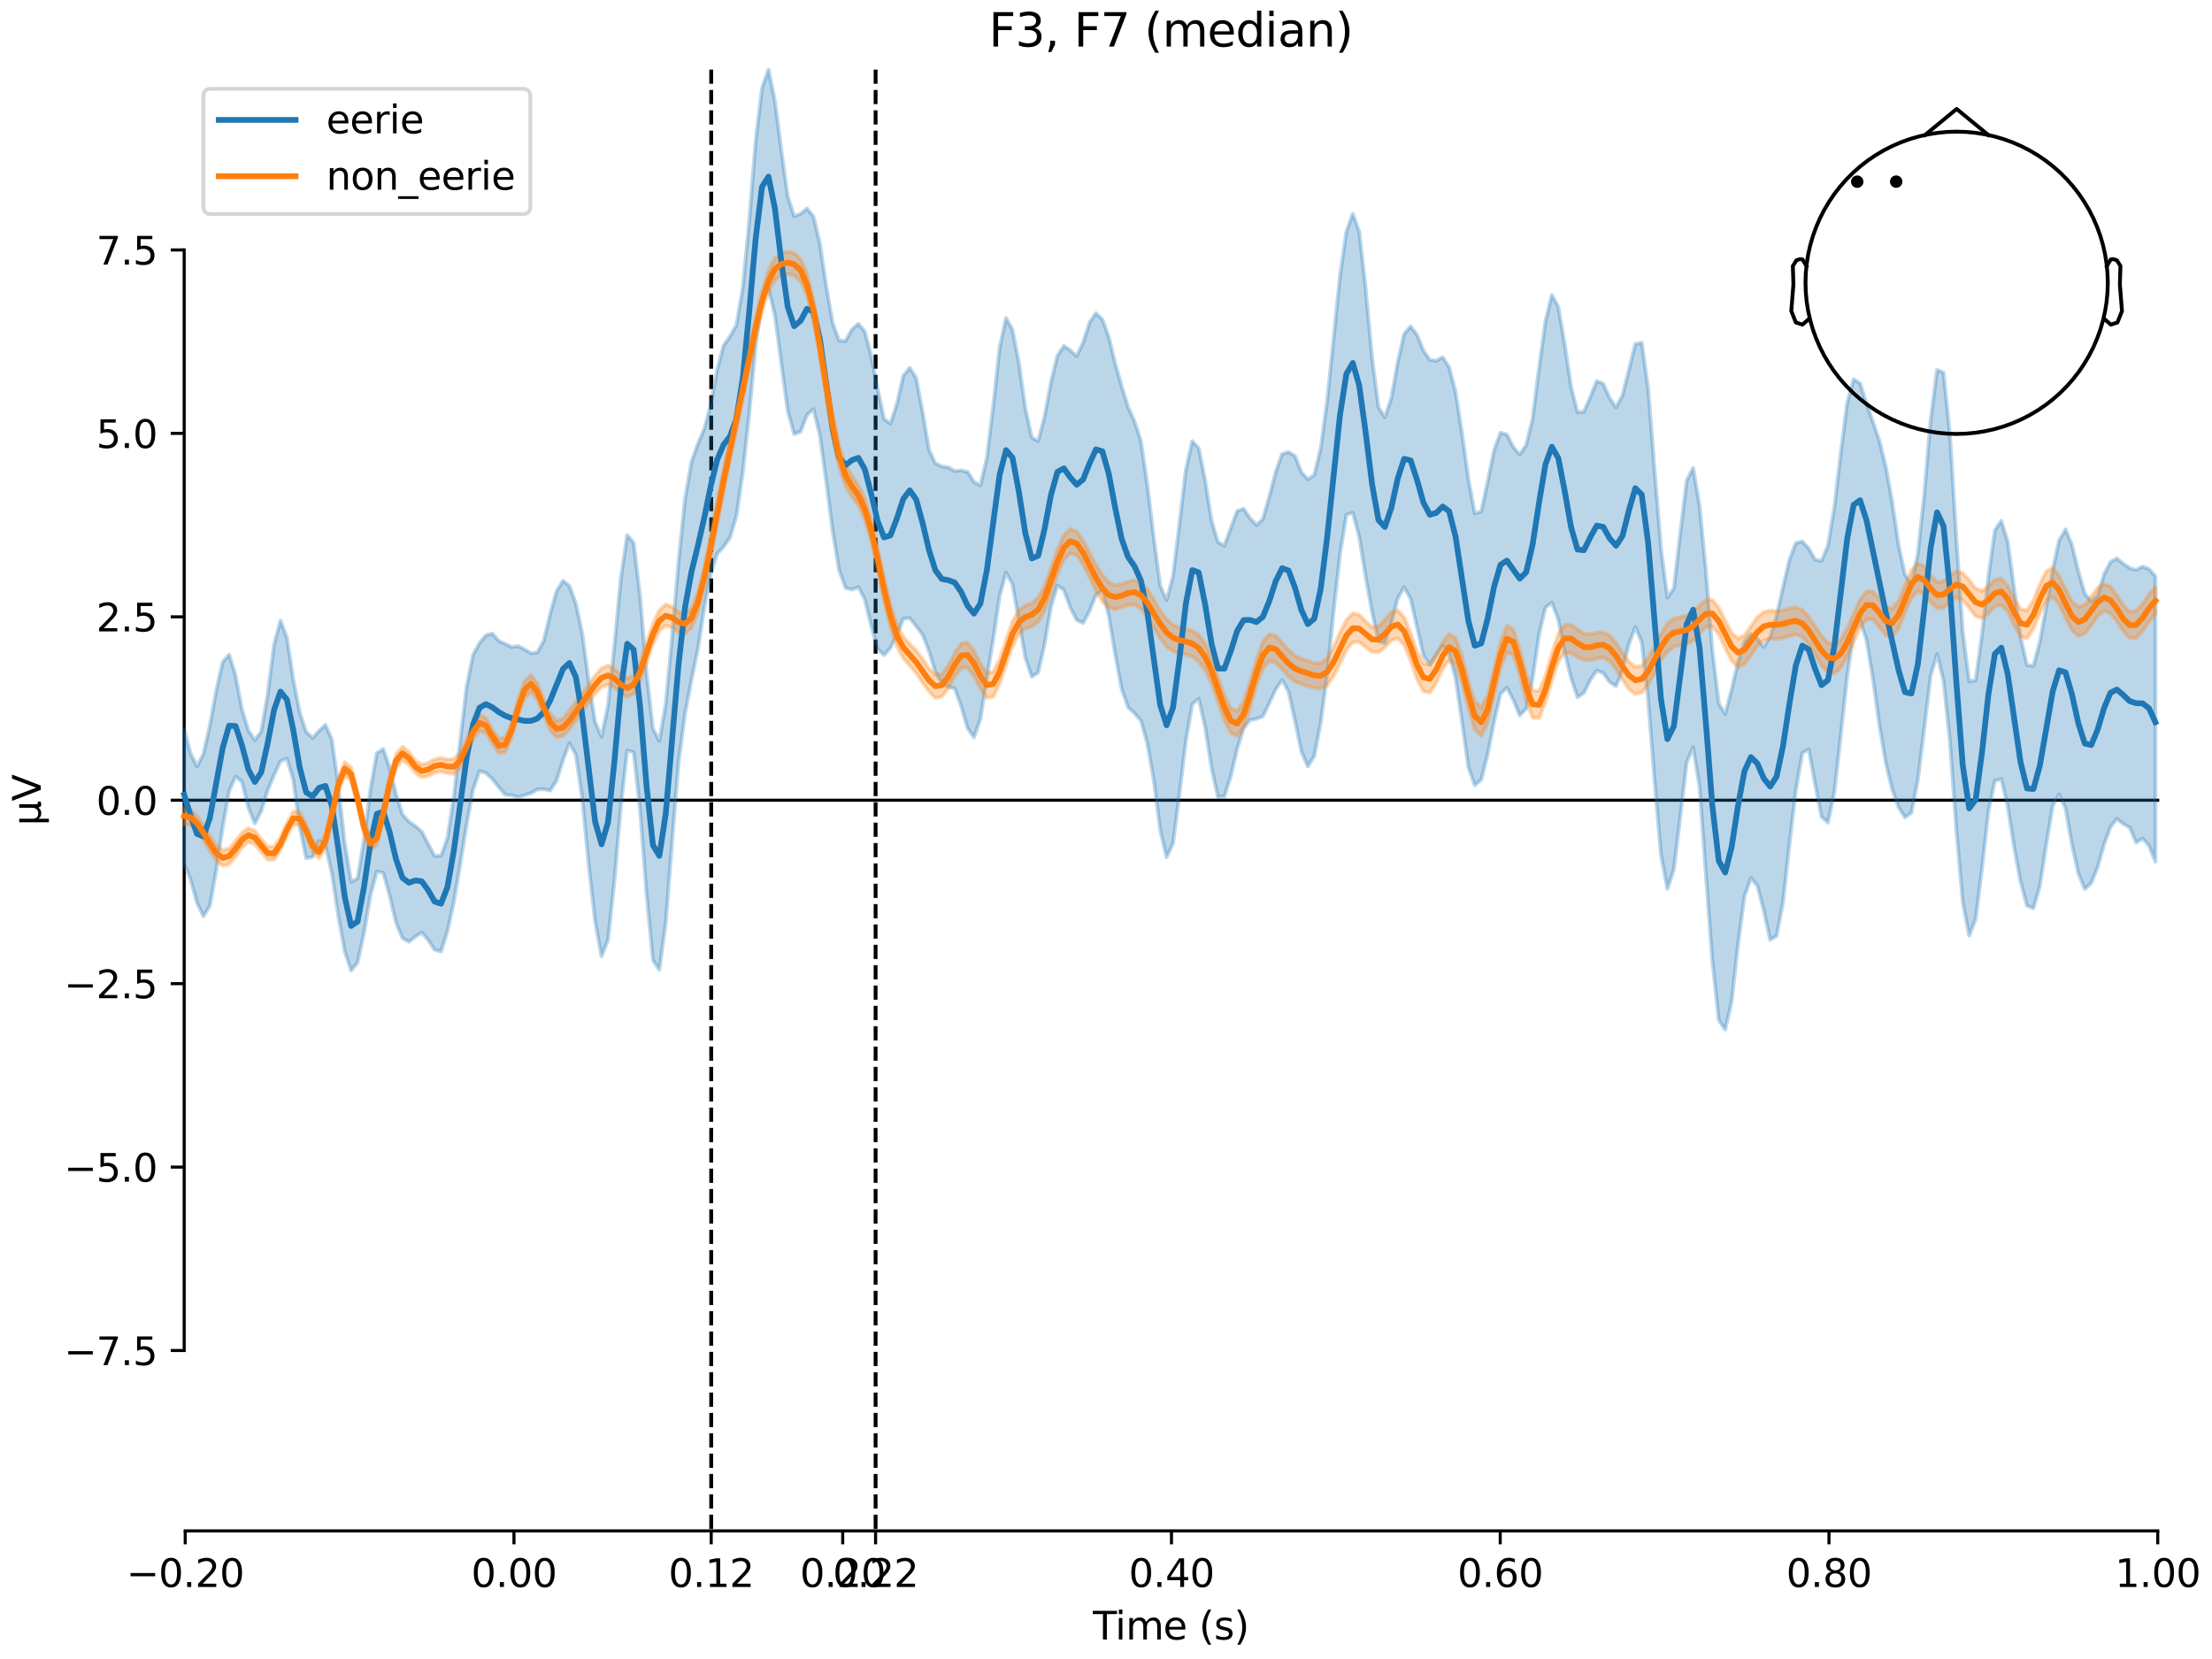 <?xml version="1.0" encoding="utf-8" standalone="no"?>
<!DOCTYPE svg PUBLIC "-//W3C//DTD SVG 1.1//EN"
  "http://www.w3.org/Graphics/SVG/1.1/DTD/svg11.dtd">
<svg xmlns:xlink="http://www.w3.org/1999/xlink" width="576pt" height="432pt" viewBox="0 0 576 432" xmlns="http://www.w3.org/2000/svg" version="1.1">
 <defs>
  <style type="text/css">*{stroke-linejoin: round; stroke-linecap: butt}</style>
 </defs>
 <g id="figure_1">
  <g id="patch_1">
   <path d="M 0 432 
L 576 432 
L 576 0 
L 0 0 
z
" style="fill: #ffffff"/>
  </g>
  <g id="axes_1">
   <g id="patch_2">
    <path d="M 47.961 398.644 
L 561.867 398.644 
L 561.867 18.118 
L 47.961 18.118 
L 47.961 398.644 
z
" style="fill: none; opacity: 0"/>
   </g>
   <g id="patch_3">
    <path d="M 47.961 351.674 
L 47.961 65.088 
" style="fill: none; stroke: #000000; stroke-width: 0.8; stroke-linejoin: miter; stroke-linecap: square"/>
   </g>
   <g id="LineCollection_1">
    <path d="M 185.199 18.118 
L 185.199 398.644 
" clip-path="url(#pbb0acb4523)" style="fill: none; stroke-dasharray: 3.7,1.6; stroke-dashoffset: 0; stroke: #000000"/>
    <path d="M 228.002 18.118 
L 228.002 398.644 
" clip-path="url(#pbb0acb4523)" style="fill: none; stroke-dasharray: 3.7,1.6; stroke-dashoffset: 0; stroke: #000000"/>
   </g>
   <g id="matplotlib.axis_1">
    <g id="xtick_1">
     <g id="line2d_1">
      <defs>
       <path id="m258e1c633f" d="M 0 0 
L 0 3.5 
" style="stroke: #000000; stroke-width: 0.8"/>
      </defs>
      <g>
       <use xlink:href="#m258e1c633f" x="48.229" y="398.644" style="stroke: #000000; stroke-width: 0.8"/>
      </g>
     </g>
     <g id="text_1">
      <!-- −0.20 -->
      <g transform="translate(32.906 413.242) scale(0.1 -0.1)">
       <defs>
        <path id="DejaVuSans-2212" d="M 678 2272 
L 4684 2272 
L 4684 1741 
L 678 1741 
L 678 2272 
z
" transform="scale(0.016)"/>
        <path id="DejaVuSans-30" d="M 2034 4250 
Q 1547 4250 1301 3770 
Q 1056 3291 1056 2328 
Q 1056 1369 1301 889 
Q 1547 409 2034 409 
Q 2525 409 2770 889 
Q 3016 1369 3016 2328 
Q 3016 3291 2770 3770 
Q 2525 4250 2034 4250 
z
M 2034 4750 
Q 2819 4750 3233 4129 
Q 3647 3509 3647 2328 
Q 3647 1150 3233 529 
Q 2819 -91 2034 -91 
Q 1250 -91 836 529 
Q 422 1150 422 2328 
Q 422 3509 836 4129 
Q 1250 4750 2034 4750 
z
" transform="scale(0.016)"/>
        <path id="DejaVuSans-2e" d="M 684 794 
L 1344 794 
L 1344 0 
L 684 0 
L 684 794 
z
" transform="scale(0.016)"/>
        <path id="DejaVuSans-32" d="M 1228 531 
L 3431 531 
L 3431 0 
L 469 0 
L 469 531 
Q 828 903 1448 1529 
Q 2069 2156 2228 2338 
Q 2531 2678 2651 2914 
Q 2772 3150 2772 3378 
Q 2772 3750 2511 3984 
Q 2250 4219 1831 4219 
Q 1534 4219 1204 4116 
Q 875 4013 500 3803 
L 500 4441 
Q 881 4594 1212 4672 
Q 1544 4750 1819 4750 
Q 2544 4750 2975 4387 
Q 3406 4025 3406 3419 
Q 3406 3131 3298 2873 
Q 3191 2616 2906 2266 
Q 2828 2175 2409 1742 
Q 1991 1309 1228 531 
z
" transform="scale(0.016)"/>
       </defs>
       <use xlink:href="#DejaVuSans-2212"/>
       <use xlink:href="#DejaVuSans-30" transform="translate(83.789 0)"/>
       <use xlink:href="#DejaVuSans-2e" transform="translate(147.412 0)"/>
       <use xlink:href="#DejaVuSans-32" transform="translate(179.199 0)"/>
       <use xlink:href="#DejaVuSans-30" transform="translate(242.822 0)"/>
      </g>
     </g>
    </g>
    <g id="xtick_2">
     <g id="line2d_2">
      <g>
       <use xlink:href="#m258e1c633f" x="133.835" y="398.644" style="stroke: #000000; stroke-width: 0.8"/>
      </g>
     </g>
     <g id="text_2">
      <!-- 0.00 -->
      <g transform="translate(122.702 413.242) scale(0.1 -0.1)">
       <use xlink:href="#DejaVuSans-30"/>
       <use xlink:href="#DejaVuSans-2e" transform="translate(63.623 0)"/>
       <use xlink:href="#DejaVuSans-30" transform="translate(95.41 0)"/>
       <use xlink:href="#DejaVuSans-30" transform="translate(159.033 0)"/>
      </g>
     </g>
    </g>
    <g id="xtick_3">
     <g id="line2d_3">
      <g>
       <use xlink:href="#m258e1c633f" x="185.199" y="398.644" style="stroke: #000000; stroke-width: 0.8"/>
      </g>
     </g>
     <g id="text_3">
      <!-- 0.12 -->
      <g transform="translate(174.066 413.242) scale(0.1 -0.1)">
       <defs>
        <path id="DejaVuSans-31" d="M 794 531 
L 1825 531 
L 1825 4091 
L 703 3866 
L 703 4441 
L 1819 4666 
L 2450 4666 
L 2450 531 
L 3481 531 
L 3481 0 
L 794 0 
L 794 531 
z
" transform="scale(0.016)"/>
       </defs>
       <use xlink:href="#DejaVuSans-30"/>
       <use xlink:href="#DejaVuSans-2e" transform="translate(63.623 0)"/>
       <use xlink:href="#DejaVuSans-31" transform="translate(95.41 0)"/>
       <use xlink:href="#DejaVuSans-32" transform="translate(159.033 0)"/>
      </g>
     </g>
    </g>
    <g id="xtick_4">
     <g id="line2d_4">
      <g>
       <use xlink:href="#m258e1c633f" x="219.441" y="398.644" style="stroke: #000000; stroke-width: 0.8"/>
      </g>
     </g>
     <g id="text_4">
      <!-- 0.20 -->
      <g transform="translate(208.309 413.242) scale(0.1 -0.1)">
       <use xlink:href="#DejaVuSans-30"/>
       <use xlink:href="#DejaVuSans-2e" transform="translate(63.623 0)"/>
       <use xlink:href="#DejaVuSans-32" transform="translate(95.41 0)"/>
       <use xlink:href="#DejaVuSans-30" transform="translate(159.033 0)"/>
      </g>
     </g>
    </g>
    <g id="xtick_5">
     <g id="line2d_5">
      <g>
       <use xlink:href="#m258e1c633f" x="228.002" y="398.644" style="stroke: #000000; stroke-width: 0.8"/>
      </g>
     </g>
     <g id="text_5">
      <!-- 0.22 -->
      <g transform="translate(216.869 413.242) scale(0.1 -0.1)">
       <use xlink:href="#DejaVuSans-30"/>
       <use xlink:href="#DejaVuSans-2e" transform="translate(63.623 0)"/>
       <use xlink:href="#DejaVuSans-32" transform="translate(95.41 0)"/>
       <use xlink:href="#DejaVuSans-32" transform="translate(159.033 0)"/>
      </g>
     </g>
    </g>
    <g id="xtick_6">
     <g id="line2d_6">
      <g>
       <use xlink:href="#m258e1c633f" x="305.048" y="398.644" style="stroke: #000000; stroke-width: 0.8"/>
      </g>
     </g>
     <g id="text_6">
      <!-- 0.40 -->
      <g transform="translate(293.915 413.242) scale(0.1 -0.1)">
       <defs>
        <path id="DejaVuSans-34" d="M 2419 4116 
L 825 1625 
L 2419 1625 
L 2419 4116 
z
M 2253 4666 
L 3047 4666 
L 3047 1625 
L 3713 1625 
L 3713 1100 
L 3047 1100 
L 3047 0 
L 2419 0 
L 2419 1100 
L 313 1100 
L 313 1709 
L 2253 4666 
z
" transform="scale(0.016)"/>
       </defs>
       <use xlink:href="#DejaVuSans-30"/>
       <use xlink:href="#DejaVuSans-2e" transform="translate(63.623 0)"/>
       <use xlink:href="#DejaVuSans-34" transform="translate(95.41 0)"/>
       <use xlink:href="#DejaVuSans-30" transform="translate(159.033 0)"/>
      </g>
     </g>
    </g>
    <g id="xtick_7">
     <g id="line2d_7">
      <g>
       <use xlink:href="#m258e1c633f" x="390.654" y="398.644" style="stroke: #000000; stroke-width: 0.8"/>
      </g>
     </g>
     <g id="text_7">
      <!-- 0.60 -->
      <g transform="translate(379.521 413.242) scale(0.1 -0.1)">
       <defs>
        <path id="DejaVuSans-36" d="M 2113 2584 
Q 1688 2584 1439 2293 
Q 1191 2003 1191 1497 
Q 1191 994 1439 701 
Q 1688 409 2113 409 
Q 2538 409 2786 701 
Q 3034 994 3034 1497 
Q 3034 2003 2786 2293 
Q 2538 2584 2113 2584 
z
M 3366 4563 
L 3366 3988 
Q 3128 4100 2886 4159 
Q 2644 4219 2406 4219 
Q 1781 4219 1451 3797 
Q 1122 3375 1075 2522 
Q 1259 2794 1537 2939 
Q 1816 3084 2150 3084 
Q 2853 3084 3261 2657 
Q 3669 2231 3669 1497 
Q 3669 778 3244 343 
Q 2819 -91 2113 -91 
Q 1303 -91 875 529 
Q 447 1150 447 2328 
Q 447 3434 972 4092 
Q 1497 4750 2381 4750 
Q 2619 4750 2861 4703 
Q 3103 4656 3366 4563 
z
" transform="scale(0.016)"/>
       </defs>
       <use xlink:href="#DejaVuSans-30"/>
       <use xlink:href="#DejaVuSans-2e" transform="translate(63.623 0)"/>
       <use xlink:href="#DejaVuSans-36" transform="translate(95.41 0)"/>
       <use xlink:href="#DejaVuSans-30" transform="translate(159.033 0)"/>
      </g>
     </g>
    </g>
    <g id="xtick_8">
     <g id="line2d_8">
      <g>
       <use xlink:href="#m258e1c633f" x="476.261" y="398.644" style="stroke: #000000; stroke-width: 0.8"/>
      </g>
     </g>
     <g id="text_8">
      <!-- 0.80 -->
      <g transform="translate(465.128 413.242) scale(0.1 -0.1)">
       <defs>
        <path id="DejaVuSans-38" d="M 2034 2216 
Q 1584 2216 1326 1975 
Q 1069 1734 1069 1313 
Q 1069 891 1326 650 
Q 1584 409 2034 409 
Q 2484 409 2743 651 
Q 3003 894 3003 1313 
Q 3003 1734 2745 1975 
Q 2488 2216 2034 2216 
z
M 1403 2484 
Q 997 2584 770 2862 
Q 544 3141 544 3541 
Q 544 4100 942 4425 
Q 1341 4750 2034 4750 
Q 2731 4750 3128 4425 
Q 3525 4100 3525 3541 
Q 3525 3141 3298 2862 
Q 3072 2584 2669 2484 
Q 3125 2378 3379 2068 
Q 3634 1759 3634 1313 
Q 3634 634 3220 271 
Q 2806 -91 2034 -91 
Q 1263 -91 848 271 
Q 434 634 434 1313 
Q 434 1759 690 2068 
Q 947 2378 1403 2484 
z
M 1172 3481 
Q 1172 3119 1398 2916 
Q 1625 2713 2034 2713 
Q 2441 2713 2670 2916 
Q 2900 3119 2900 3481 
Q 2900 3844 2670 4047 
Q 2441 4250 2034 4250 
Q 1625 4250 1398 4047 
Q 1172 3844 1172 3481 
z
" transform="scale(0.016)"/>
       </defs>
       <use xlink:href="#DejaVuSans-30"/>
       <use xlink:href="#DejaVuSans-2e" transform="translate(63.623 0)"/>
       <use xlink:href="#DejaVuSans-38" transform="translate(95.41 0)"/>
       <use xlink:href="#DejaVuSans-30" transform="translate(159.033 0)"/>
      </g>
     </g>
    </g>
    <g id="xtick_9">
     <g id="line2d_9">
      <g>
       <use xlink:href="#m258e1c633f" x="561.867" y="398.644" style="stroke: #000000; stroke-width: 0.8"/>
      </g>
     </g>
     <g id="text_9">
      <!-- 1.00 -->
      <g transform="translate(550.734 413.242) scale(0.1 -0.1)">
       <use xlink:href="#DejaVuSans-31"/>
       <use xlink:href="#DejaVuSans-2e" transform="translate(63.623 0)"/>
       <use xlink:href="#DejaVuSans-30" transform="translate(95.41 0)"/>
       <use xlink:href="#DejaVuSans-30" transform="translate(159.033 0)"/>
      </g>
     </g>
    </g>
    <g id="text_10">
     <!-- Time (s) -->
     <g transform="translate(284.585 426.92) scale(0.1 -0.1)">
      <defs>
       <path id="DejaVuSans-54" d="M -19 4666 
L 3928 4666 
L 3928 4134 
L 2272 4134 
L 2272 0 
L 1638 0 
L 1638 4134 
L -19 4134 
L -19 4666 
z
" transform="scale(0.016)"/>
       <path id="DejaVuSans-69" d="M 603 3500 
L 1178 3500 
L 1178 0 
L 603 0 
L 603 3500 
z
M 603 4863 
L 1178 4863 
L 1178 4134 
L 603 4134 
L 603 4863 
z
" transform="scale(0.016)"/>
       <path id="DejaVuSans-6d" d="M 3328 2828 
Q 3544 3216 3844 3400 
Q 4144 3584 4550 3584 
Q 5097 3584 5394 3201 
Q 5691 2819 5691 2113 
L 5691 0 
L 5113 0 
L 5113 2094 
Q 5113 2597 4934 2840 
Q 4756 3084 4391 3084 
Q 3944 3084 3684 2787 
Q 3425 2491 3425 1978 
L 3425 0 
L 2847 0 
L 2847 2094 
Q 2847 2600 2669 2842 
Q 2491 3084 2119 3084 
Q 1678 3084 1418 2786 
Q 1159 2488 1159 1978 
L 1159 0 
L 581 0 
L 581 3500 
L 1159 3500 
L 1159 2956 
Q 1356 3278 1631 3431 
Q 1906 3584 2284 3584 
Q 2666 3584 2933 3390 
Q 3200 3197 3328 2828 
z
" transform="scale(0.016)"/>
       <path id="DejaVuSans-65" d="M 3597 1894 
L 3597 1613 
L 953 1613 
Q 991 1019 1311 708 
Q 1631 397 2203 397 
Q 2534 397 2845 478 
Q 3156 559 3463 722 
L 3463 178 
Q 3153 47 2828 -22 
Q 2503 -91 2169 -91 
Q 1331 -91 842 396 
Q 353 884 353 1716 
Q 353 2575 817 3079 
Q 1281 3584 2069 3584 
Q 2775 3584 3186 3129 
Q 3597 2675 3597 1894 
z
M 3022 2063 
Q 3016 2534 2758 2815 
Q 2500 3097 2075 3097 
Q 1594 3097 1305 2825 
Q 1016 2553 972 2059 
L 3022 2063 
z
" transform="scale(0.016)"/>
       <path id="DejaVuSans-20" transform="scale(0.016)"/>
       <path id="DejaVuSans-28" d="M 1984 4856 
Q 1566 4138 1362 3434 
Q 1159 2731 1159 2009 
Q 1159 1288 1364 580 
Q 1569 -128 1984 -844 
L 1484 -844 
Q 1016 -109 783 600 
Q 550 1309 550 2009 
Q 550 2706 781 3412 
Q 1013 4119 1484 4856 
L 1984 4856 
z
" transform="scale(0.016)"/>
       <path id="DejaVuSans-73" d="M 2834 3397 
L 2834 2853 
Q 2591 2978 2328 3040 
Q 2066 3103 1784 3103 
Q 1356 3103 1142 2972 
Q 928 2841 928 2578 
Q 928 2378 1081 2264 
Q 1234 2150 1697 2047 
L 1894 2003 
Q 2506 1872 2764 1633 
Q 3022 1394 3022 966 
Q 3022 478 2636 193 
Q 2250 -91 1575 -91 
Q 1294 -91 989 -36 
Q 684 19 347 128 
L 347 722 
Q 666 556 975 473 
Q 1284 391 1588 391 
Q 1994 391 2212 530 
Q 2431 669 2431 922 
Q 2431 1156 2273 1281 
Q 2116 1406 1581 1522 
L 1381 1569 
Q 847 1681 609 1914 
Q 372 2147 372 2553 
Q 372 3047 722 3315 
Q 1072 3584 1716 3584 
Q 2034 3584 2315 3537 
Q 2597 3491 2834 3397 
z
" transform="scale(0.016)"/>
       <path id="DejaVuSans-29" d="M 513 4856 
L 1013 4856 
Q 1481 4119 1714 3412 
Q 1947 2706 1947 2009 
Q 1947 1309 1714 600 
Q 1481 -109 1013 -844 
L 513 -844 
Q 928 -128 1133 580 
Q 1338 1288 1338 2009 
Q 1338 2731 1133 3434 
Q 928 4138 513 4856 
z
" transform="scale(0.016)"/>
      </defs>
      <use xlink:href="#DejaVuSans-54"/>
      <use xlink:href="#DejaVuSans-69" transform="translate(57.959 0)"/>
      <use xlink:href="#DejaVuSans-6d" transform="translate(85.742 0)"/>
      <use xlink:href="#DejaVuSans-65" transform="translate(183.154 0)"/>
      <use xlink:href="#DejaVuSans-20" transform="translate(244.678 0)"/>
      <use xlink:href="#DejaVuSans-28" transform="translate(276.465 0)"/>
      <use xlink:href="#DejaVuSans-73" transform="translate(315.479 0)"/>
      <use xlink:href="#DejaVuSans-29" transform="translate(367.578 0)"/>
     </g>
    </g>
   </g>
   <g id="matplotlib.axis_2">
    <g id="ytick_1">
     <g id="line2d_10">
      <defs>
       <path id="m818128f978" d="M 0 0 
L -3.5 0 
" style="stroke: #000000; stroke-width: 0.8"/>
      </defs>
      <g>
       <use xlink:href="#m818128f978" x="47.961" y="351.674" style="stroke: #000000; stroke-width: 0.8"/>
      </g>
     </g>
     <g id="text_11">
      <!-- −7.5 -->
      <g transform="translate(16.678 355.473) scale(0.1 -0.1)">
       <defs>
        <path id="DejaVuSans-37" d="M 525 4666 
L 3525 4666 
L 3525 4397 
L 1831 0 
L 1172 0 
L 2766 4134 
L 525 4134 
L 525 4666 
z
" transform="scale(0.016)"/>
        <path id="DejaVuSans-35" d="M 691 4666 
L 3169 4666 
L 3169 4134 
L 1269 4134 
L 1269 2991 
Q 1406 3038 1543 3061 
Q 1681 3084 1819 3084 
Q 2600 3084 3056 2656 
Q 3513 2228 3513 1497 
Q 3513 744 3044 326 
Q 2575 -91 1722 -91 
Q 1428 -91 1123 -41 
Q 819 9 494 109 
L 494 744 
Q 775 591 1075 516 
Q 1375 441 1709 441 
Q 2250 441 2565 725 
Q 2881 1009 2881 1497 
Q 2881 1984 2565 2268 
Q 2250 2553 1709 2553 
Q 1456 2553 1204 2497 
Q 953 2441 691 2322 
L 691 4666 
z
" transform="scale(0.016)"/>
       </defs>
       <use xlink:href="#DejaVuSans-2212"/>
       <use xlink:href="#DejaVuSans-37" transform="translate(83.789 0)"/>
       <use xlink:href="#DejaVuSans-2e" transform="translate(147.412 0)"/>
       <use xlink:href="#DejaVuSans-35" transform="translate(179.199 0)"/>
      </g>
     </g>
    </g>
    <g id="ytick_2">
     <g id="line2d_11">
      <g>
       <use xlink:href="#m818128f978" x="47.961" y="303.909" style="stroke: #000000; stroke-width: 0.8"/>
      </g>
     </g>
     <g id="text_12">
      <!-- −5.0 -->
      <g transform="translate(16.678 307.709) scale(0.1 -0.1)">
       <use xlink:href="#DejaVuSans-2212"/>
       <use xlink:href="#DejaVuSans-35" transform="translate(83.789 0)"/>
       <use xlink:href="#DejaVuSans-2e" transform="translate(147.412 0)"/>
       <use xlink:href="#DejaVuSans-30" transform="translate(179.199 0)"/>
      </g>
     </g>
    </g>
    <g id="ytick_3">
     <g id="line2d_12">
      <g>
       <use xlink:href="#m818128f978" x="47.961" y="256.145" style="stroke: #000000; stroke-width: 0.8"/>
      </g>
     </g>
     <g id="text_13">
      <!-- −2.5 -->
      <g transform="translate(16.678 259.944) scale(0.1 -0.1)">
       <use xlink:href="#DejaVuSans-2212"/>
       <use xlink:href="#DejaVuSans-32" transform="translate(83.789 0)"/>
       <use xlink:href="#DejaVuSans-2e" transform="translate(147.412 0)"/>
       <use xlink:href="#DejaVuSans-35" transform="translate(179.199 0)"/>
      </g>
     </g>
    </g>
    <g id="ytick_4">
     <g id="line2d_13">
      <g>
       <use xlink:href="#m818128f978" x="47.961" y="208.381" style="stroke: #000000; stroke-width: 0.8"/>
      </g>
     </g>
     <g id="text_14">
      <!-- 0.0 -->
      <g transform="translate(25.058 212.18) scale(0.1 -0.1)">
       <use xlink:href="#DejaVuSans-30"/>
       <use xlink:href="#DejaVuSans-2e" transform="translate(63.623 0)"/>
       <use xlink:href="#DejaVuSans-30" transform="translate(95.41 0)"/>
      </g>
     </g>
    </g>
    <g id="ytick_5">
     <g id="line2d_14">
      <g>
       <use xlink:href="#m818128f978" x="47.961" y="160.617" style="stroke: #000000; stroke-width: 0.8"/>
      </g>
     </g>
     <g id="text_15">
      <!-- 2.5 -->
      <g transform="translate(25.058 164.416) scale(0.1 -0.1)">
       <use xlink:href="#DejaVuSans-32"/>
       <use xlink:href="#DejaVuSans-2e" transform="translate(63.623 0)"/>
       <use xlink:href="#DejaVuSans-35" transform="translate(95.41 0)"/>
      </g>
     </g>
    </g>
    <g id="ytick_6">
     <g id="line2d_15">
      <g>
       <use xlink:href="#m818128f978" x="47.961" y="112.853" style="stroke: #000000; stroke-width: 0.8"/>
      </g>
     </g>
     <g id="text_16">
      <!-- 5.0 -->
      <g transform="translate(25.058 116.652) scale(0.1 -0.1)">
       <use xlink:href="#DejaVuSans-35"/>
       <use xlink:href="#DejaVuSans-2e" transform="translate(63.623 0)"/>
       <use xlink:href="#DejaVuSans-30" transform="translate(95.41 0)"/>
      </g>
     </g>
    </g>
    <g id="ytick_7">
     <g id="line2d_16">
      <g>
       <use xlink:href="#m818128f978" x="47.961" y="65.088" style="stroke: #000000; stroke-width: 0.8"/>
      </g>
     </g>
     <g id="text_17">
      <!-- 7.5 -->
      <g transform="translate(25.058 68.888) scale(0.1 -0.1)">
       <use xlink:href="#DejaVuSans-37"/>
       <use xlink:href="#DejaVuSans-2e" transform="translate(63.623 0)"/>
       <use xlink:href="#DejaVuSans-35" transform="translate(95.41 0)"/>
      </g>
     </g>
    </g>
    <g id="text_18">
     <!-- µV -->
     <g transform="translate(10.599 214.982) rotate(-90) scale(0.1 -0.1)">
      <defs>
       <path id="DejaVuSans-b5" d="M 544 -1331 
L 544 3500 
L 1119 3500 
L 1119 1325 
Q 1119 872 1334 640 
Q 1550 409 1972 409 
Q 2434 409 2667 671 
Q 2900 934 2900 1459 
L 2900 3500 
L 3475 3500 
L 3475 806 
Q 3475 619 3529 530 
Q 3584 441 3700 441 
Q 3728 441 3778 458 
Q 3828 475 3916 513 
L 3916 50 
Q 3788 -22 3673 -56 
Q 3559 -91 3450 -91 
Q 3234 -91 3106 31 
Q 2978 153 2931 403 
Q 2775 156 2548 32 
Q 2322 -91 2016 -91 
Q 1697 -91 1473 31 
Q 1250 153 1119 397 
L 1119 -1331 
L 544 -1331 
z
" transform="scale(0.016)"/>
       <path id="DejaVuSans-56" d="M 1831 0 
L 50 4666 
L 709 4666 
L 2188 738 
L 3669 4666 
L 4325 4666 
L 2547 0 
L 1831 0 
z
" transform="scale(0.016)"/>
      </defs>
      <use xlink:href="#DejaVuSans-b5"/>
      <use xlink:href="#DejaVuSans-56" transform="translate(63.623 0)"/>
     </g>
    </g>
   </g>
   <g id="patch_4">
    <path d="M 48.229 398.644 
L 561.867 398.644 
" style="fill: none; stroke: #000000; stroke-width: 0.8; stroke-linejoin: miter; stroke-linecap: square"/>
   </g>
   <g id="patch_5">
    <path d="M 47.961 208.381 
L 561.867 208.381 
" style="fill: none; stroke: #000000; stroke-width: 0.8; stroke-linejoin: miter; stroke-linecap: square"/>
   </g>
   <g id="text_19">
    <!-- F3, F7 (median) -->
    <g transform="translate(257.483 12.118) scale(0.12 -0.12)">
     <defs>
      <path id="DejaVuSans-46" d="M 628 4666 
L 3309 4666 
L 3309 4134 
L 1259 4134 
L 1259 2759 
L 3109 2759 
L 3109 2228 
L 1259 2228 
L 1259 0 
L 628 0 
L 628 4666 
z
" transform="scale(0.016)"/>
      <path id="DejaVuSans-33" d="M 2597 2516 
Q 3050 2419 3304 2112 
Q 3559 1806 3559 1356 
Q 3559 666 3084 287 
Q 2609 -91 1734 -91 
Q 1441 -91 1130 -33 
Q 819 25 488 141 
L 488 750 
Q 750 597 1062 519 
Q 1375 441 1716 441 
Q 2309 441 2620 675 
Q 2931 909 2931 1356 
Q 2931 1769 2642 2001 
Q 2353 2234 1838 2234 
L 1294 2234 
L 1294 2753 
L 1863 2753 
Q 2328 2753 2575 2939 
Q 2822 3125 2822 3475 
Q 2822 3834 2567 4026 
Q 2313 4219 1838 4219 
Q 1578 4219 1281 4162 
Q 984 4106 628 3988 
L 628 4550 
Q 988 4650 1302 4700 
Q 1616 4750 1894 4750 
Q 2613 4750 3031 4423 
Q 3450 4097 3450 3541 
Q 3450 3153 3228 2886 
Q 3006 2619 2597 2516 
z
" transform="scale(0.016)"/>
      <path id="DejaVuSans-2c" d="M 750 794 
L 1409 794 
L 1409 256 
L 897 -744 
L 494 -744 
L 750 256 
L 750 794 
z
" transform="scale(0.016)"/>
      <path id="DejaVuSans-64" d="M 2906 2969 
L 2906 4863 
L 3481 4863 
L 3481 0 
L 2906 0 
L 2906 525 
Q 2725 213 2448 61 
Q 2172 -91 1784 -91 
Q 1150 -91 751 415 
Q 353 922 353 1747 
Q 353 2572 751 3078 
Q 1150 3584 1784 3584 
Q 2172 3584 2448 3432 
Q 2725 3281 2906 2969 
z
M 947 1747 
Q 947 1113 1208 752 
Q 1469 391 1925 391 
Q 2381 391 2643 752 
Q 2906 1113 2906 1747 
Q 2906 2381 2643 2742 
Q 2381 3103 1925 3103 
Q 1469 3103 1208 2742 
Q 947 2381 947 1747 
z
" transform="scale(0.016)"/>
      <path id="DejaVuSans-61" d="M 2194 1759 
Q 1497 1759 1228 1600 
Q 959 1441 959 1056 
Q 959 750 1161 570 
Q 1363 391 1709 391 
Q 2188 391 2477 730 
Q 2766 1069 2766 1631 
L 2766 1759 
L 2194 1759 
z
M 3341 1997 
L 3341 0 
L 2766 0 
L 2766 531 
Q 2569 213 2275 61 
Q 1981 -91 1556 -91 
Q 1019 -91 701 211 
Q 384 513 384 1019 
Q 384 1609 779 1909 
Q 1175 2209 1959 2209 
L 2766 2209 
L 2766 2266 
Q 2766 2663 2505 2880 
Q 2244 3097 1772 3097 
Q 1472 3097 1187 3025 
Q 903 2953 641 2809 
L 641 3341 
Q 956 3463 1253 3523 
Q 1550 3584 1831 3584 
Q 2591 3584 2966 3190 
Q 3341 2797 3341 1997 
z
" transform="scale(0.016)"/>
      <path id="DejaVuSans-6e" d="M 3513 2113 
L 3513 0 
L 2938 0 
L 2938 2094 
Q 2938 2591 2744 2837 
Q 2550 3084 2163 3084 
Q 1697 3084 1428 2787 
Q 1159 2491 1159 1978 
L 1159 0 
L 581 0 
L 581 3500 
L 1159 3500 
L 1159 2956 
Q 1366 3272 1645 3428 
Q 1925 3584 2291 3584 
Q 2894 3584 3203 3211 
Q 3513 2838 3513 2113 
z
" transform="scale(0.016)"/>
     </defs>
     <use xlink:href="#DejaVuSans-46"/>
     <use xlink:href="#DejaVuSans-33" transform="translate(57.52 0)"/>
     <use xlink:href="#DejaVuSans-2c" transform="translate(121.143 0)"/>
     <use xlink:href="#DejaVuSans-20" transform="translate(152.93 0)"/>
     <use xlink:href="#DejaVuSans-46" transform="translate(184.717 0)"/>
     <use xlink:href="#DejaVuSans-37" transform="translate(242.236 0)"/>
     <use xlink:href="#DejaVuSans-20" transform="translate(305.859 0)"/>
     <use xlink:href="#DejaVuSans-28" transform="translate(337.646 0)"/>
     <use xlink:href="#DejaVuSans-6d" transform="translate(376.66 0)"/>
     <use xlink:href="#DejaVuSans-65" transform="translate(474.072 0)"/>
     <use xlink:href="#DejaVuSans-64" transform="translate(535.596 0)"/>
     <use xlink:href="#DejaVuSans-69" transform="translate(599.072 0)"/>
     <use xlink:href="#DejaVuSans-61" transform="translate(626.855 0)"/>
     <use xlink:href="#DejaVuSans-6e" transform="translate(688.135 0)"/>
     <use xlink:href="#DejaVuSans-29" transform="translate(751.514 0)"/>
    </g>
   </g>
   <g id="legend_1">
    <g id="patch_6">
     <path d="M 54.961 55.753 
L 136.103 55.753 
Q 138.103 55.753 138.103 53.753 
L 138.103 25.118 
Q 138.103 23.118 136.103 23.118 
L 54.961 23.118 
Q 52.961 23.118 52.961 25.118 
L 52.961 53.753 
Q 52.961 55.753 54.961 55.753 
z
" style="fill: #ffffff; opacity: 0.8; stroke: #cccccc; stroke-linejoin: miter"/>
    </g>
    <g id="line2d_17">
     <path d="M 56.961 31.217 
L 66.961 31.217 
L 76.961 31.217 
" style="fill: none; stroke: #1f77b4; stroke-width: 1.5; stroke-linecap: square"/>
    </g>
    <g id="text_20">
     <!-- eerie -->
     <g transform="translate(84.961 34.717) scale(0.1 -0.1)">
      <defs>
       <path id="DejaVuSans-72" d="M 2631 2963 
Q 2534 3019 2420 3045 
Q 2306 3072 2169 3072 
Q 1681 3072 1420 2755 
Q 1159 2438 1159 1844 
L 1159 0 
L 581 0 
L 581 3500 
L 1159 3500 
L 1159 2956 
Q 1341 3275 1631 3429 
Q 1922 3584 2338 3584 
Q 2397 3584 2469 3576 
Q 2541 3569 2628 3553 
L 2631 2963 
z
" transform="scale(0.016)"/>
      </defs>
      <use xlink:href="#DejaVuSans-65"/>
      <use xlink:href="#DejaVuSans-65" transform="translate(61.523 0)"/>
      <use xlink:href="#DejaVuSans-72" transform="translate(123.047 0)"/>
      <use xlink:href="#DejaVuSans-69" transform="translate(164.16 0)"/>
      <use xlink:href="#DejaVuSans-65" transform="translate(191.943 0)"/>
     </g>
    </g>
    <g id="line2d_18">
     <path d="M 56.961 45.895 
L 66.961 45.895 
L 76.961 45.895 
" style="fill: none; stroke: #ff7f0e; stroke-width: 1.5; stroke-linecap: square"/>
    </g>
    <g id="text_21">
     <!-- non_eerie -->
     <g transform="translate(84.961 49.395) scale(0.1 -0.1)">
      <defs>
       <path id="DejaVuSans-6f" d="M 1959 3097 
Q 1497 3097 1228 2736 
Q 959 2375 959 1747 
Q 959 1119 1226 758 
Q 1494 397 1959 397 
Q 2419 397 2687 759 
Q 2956 1122 2956 1747 
Q 2956 2369 2687 2733 
Q 2419 3097 1959 3097 
z
M 1959 3584 
Q 2709 3584 3137 3096 
Q 3566 2609 3566 1747 
Q 3566 888 3137 398 
Q 2709 -91 1959 -91 
Q 1206 -91 779 398 
Q 353 888 353 1747 
Q 353 2609 779 3096 
Q 1206 3584 1959 3584 
z
" transform="scale(0.016)"/>
       <path id="DejaVuSans-5f" d="M 3263 -1063 
L 3263 -1509 
L -63 -1509 
L -63 -1063 
L 3263 -1063 
z
" transform="scale(0.016)"/>
      </defs>
      <use xlink:href="#DejaVuSans-6e"/>
      <use xlink:href="#DejaVuSans-6f" transform="translate(63.379 0)"/>
      <use xlink:href="#DejaVuSans-6e" transform="translate(124.561 0)"/>
      <use xlink:href="#DejaVuSans-5f" transform="translate(187.939 0)"/>
      <use xlink:href="#DejaVuSans-65" transform="translate(237.939 0)"/>
      <use xlink:href="#DejaVuSans-65" transform="translate(299.463 0)"/>
      <use xlink:href="#DejaVuSans-72" transform="translate(360.986 0)"/>
      <use xlink:href="#DejaVuSans-69" transform="translate(402.1 0)"/>
      <use xlink:href="#DejaVuSans-65" transform="translate(429.883 0)"/>
     </g>
    </g>
   </g>
   <g id="FillBetweenPolyCollection_1">
    <defs>
     <path id="m6b5bbeebab" d="M 47.961 -242.156 
L 47.961 -207.154 
L 49.633 -202.961 
L 51.305 -196.906 
L 52.977 -193.428 
L 54.649 -196.134 
L 56.321 -205.498 
L 57.993 -216.647 
L 59.665 -226.028 
L 61.337 -229.8 
L 63.009 -228.4 
L 64.681 -221.679 
L 66.353 -217.601 
L 68.025 -220.761 
L 69.697 -226.193 
L 71.369 -230.214 
L 73.041 -233.78 
L 74.713 -234.471 
L 76.385 -228.882 
L 78.057 -216.714 
L 79.729 -208.549 
L 81.401 -208.853 
L 83.073 -213.04 
L 84.745 -211.932 
L 86.417 -204.621 
L 88.089 -193.553 
L 89.761 -184.311 
L 91.433 -179.253 
L 93.105 -181.366 
L 94.777 -188.994 
L 96.449 -198.833 
L 98.121 -205.048 
L 99.793 -204.75 
L 101.465 -198.794 
L 103.137 -191.7 
L 104.809 -187.729 
L 106.481 -186.748 
L 108.153 -188.093 
L 109.825 -189.163 
L 111.497 -187.231 
L 113.169 -184.665 
L 114.841 -184.227 
L 116.513 -189.528 
L 118.185 -197.159 
L 119.857 -207.134 
L 121.529 -217.44 
L 123.201 -226.437 
L 124.873 -231.228 
L 126.545 -230.703 
L 128.217 -229.109 
L 129.889 -227.029 
L 131.561 -225.057 
L 133.233 -224.905 
L 134.905 -224.431 
L 136.577 -224.907 
L 138.249 -225.451 
L 139.921 -226.42 
L 141.593 -226.497 
L 143.265 -226.148 
L 144.937 -228.737 
L 146.609 -234.075 
L 148.281 -238.472 
L 149.953 -235.472 
L 151.625 -224.011 
L 153.297 -206.934 
L 154.969 -192.012 
L 156.641 -183.018 
L 158.313 -187.205 
L 159.985 -202.599 
L 161.657 -222.027 
L 163.329 -236.583 
L 165.001 -236.127 
L 166.673 -221.239 
L 168.345 -199.495 
L 170.017 -182.018 
L 171.689 -179.459 
L 173.361 -191.725 
L 175.033 -213.077 
L 176.705 -233.581 
L 178.377 -246.128 
L 180.049 -254.898 
L 181.721 -263.018 
L 183.393 -273.695 
L 185.065 -282.549 
L 186.737 -287.761 
L 188.409 -289.629 
L 190.081 -291.984 
L 191.753 -297.62 
L 193.425 -308.977 
L 195.097 -324.347 
L 196.769 -341.988 
L 198.441 -353.9 
L 200.113 -356.832 
L 201.785 -349.94 
L 203.457 -337.439 
L 205.129 -324.983 
L 206.801 -318.97 
L 208.473 -319.615 
L 210.145 -323.934 
L 211.817 -325.478 
L 213.489 -318.74 
L 215.161 -306.582 
L 216.833 -293.661 
L 218.505 -283.575 
L 220.177 -278.923 
L 221.849 -278.482 
L 223.521 -279.102 
L 225.193 -275.911 
L 226.865 -269.112 
L 228.537 -263.006 
L 230.209 -261.421 
L 231.881 -263.299 
L 233.553 -266.785 
L 235.225 -270.878 
L 236.897 -271.062 
L 238.569 -268.95 
L 240.241 -266.737 
L 241.913 -262.458 
L 243.585 -256.967 
L 245.257 -254 
L 246.929 -253.166 
L 248.601 -252.727 
L 250.273 -248.145 
L 251.945 -242.411 
L 253.617 -239.986 
L 255.289 -244.747 
L 256.961 -255.263 
L 258.633 -265.573 
L 260.305 -276.78 
L 261.977 -282.92 
L 263.649 -279.837 
L 265.321 -270.43 
L 266.993 -260.76 
L 268.665 -255.79 
L 270.337 -256.863 
L 272.009 -264.264 
L 273.681 -274.136 
L 275.353 -279.509 
L 277.025 -278.38 
L 278.697 -273.845 
L 280.369 -270.562 
L 282.041 -269.766 
L 283.713 -272.887 
L 285.385 -277.1 
L 287.057 -278.189 
L 288.729 -271.67 
L 290.401 -261.582 
L 292.073 -252.648 
L 293.745 -247.846 
L 295.417 -246.273 
L 297.089 -244.354 
L 298.761 -238.437 
L 300.433 -228.976 
L 302.105 -215.924 
L 303.777 -208.787 
L 305.449 -212.343 
L 307.121 -225.243 
L 308.793 -239.103 
L 310.465 -248.635 
L 312.137 -250.055 
L 313.809 -242.731 
L 315.481 -232.082 
L 317.153 -224.457 
L 318.825 -224.629 
L 320.497 -229.894 
L 322.169 -237.09 
L 323.841 -242.365 
L 325.513 -244.526 
L 327.185 -244.818 
L 328.857 -245.467 
L 330.529 -248.922 
L 332.201 -252.513 
L 333.873 -254.934 
L 335.545 -251.871 
L 337.217 -244.288 
L 338.889 -236.302 
L 340.561 -232.424 
L 342.233 -235.131 
L 343.905 -243.805 
L 345.577 -256.168 
L 347.249 -272.628 
L 348.921 -287.601 
L 350.593 -297.975 
L 352.265 -298.492 
L 353.937 -292.233 
L 355.609 -281.892 
L 357.281 -272.602 
L 358.953 -265.019 
L 360.625 -264.434 
L 362.297 -269.618 
L 363.969 -276.209 
L 365.641 -279.102 
L 367.313 -276.09 
L 368.985 -268.753 
L 370.657 -261.317 
L 372.329 -258.88 
L 374.001 -261.556 
L 375.673 -263.807 
L 377.345 -261.751 
L 379.017 -255.489 
L 380.689 -244.266 
L 382.361 -232.266 
L 384.033 -227.503 
L 385.705 -228.971 
L 387.377 -235.521 
L 389.049 -244.015 
L 390.721 -251.303 
L 392.393 -252.949 
L 394.065 -249.765 
L 395.737 -245.712 
L 397.409 -247.404 
L 399.081 -255.199 
L 400.753 -266.721 
L 402.425 -273.814 
L 404.097 -275.044 
L 405.769 -270.712 
L 407.441 -262.144 
L 409.113 -255.4 
L 410.785 -250.465 
L 412.457 -251.562 
L 414.129 -254.999 
L 415.801 -257.372 
L 417.473 -256.75 
L 419.145 -254.393 
L 420.817 -253.323 
L 422.489 -257.499 
L 424.161 -264.285 
L 425.833 -268.739 
L 427.505 -264.776 
L 429.177 -249.893 
L 430.849 -228.8 
L 432.521 -209.37 
L 434.193 -200.549 
L 435.865 -205.594 
L 437.537 -219.363 
L 439.209 -233.453 
L 440.881 -237.4 
L 442.553 -227.225 
L 444.225 -204.205 
L 445.897 -181.892 
L 447.569 -166.375 
L 449.241 -163.903 
L 450.913 -171.204 
L 452.585 -186.192 
L 454.257 -198.604 
L 455.929 -203.355 
L 457.601 -201.363 
L 459.273 -195.004 
L 460.945 -187.282 
L 462.617 -188.302 
L 464.289 -197.119 
L 465.961 -212.18 
L 467.633 -226.165 
L 469.305 -235.892 
L 470.977 -236.925 
L 472.649 -227.782 
L 474.321 -219.291 
L 475.993 -217.805 
L 477.665 -225.784 
L 479.337 -240.574 
L 481.009 -256.007 
L 482.681 -267.264 
L 484.353 -270.579 
L 486.025 -265.372 
L 487.697 -255.448 
L 489.369 -243.353 
L 491.041 -233.446 
L 492.713 -226.443 
L 494.385 -221.781 
L 496.057 -219.153 
L 497.729 -220.362 
L 499.401 -228.939 
L 501.073 -242.297 
L 502.745 -256.142 
L 504.417 -261.669 
L 506.089 -254.762 
L 507.761 -239.052 
L 509.433 -216.021 
L 511.105 -197.115 
L 512.777 -188.374 
L 514.449 -192.663 
L 516.121 -205.98 
L 517.793 -220.823 
L 519.465 -228.702 
L 521.137 -229.122 
L 522.809 -222.08 
L 524.481 -211.401 
L 526.153 -202.426 
L 527.825 -196.167 
L 529.497 -195.496 
L 531.169 -201.221 
L 532.841 -212.109 
L 534.513 -222.16 
L 536.185 -225.123 
L 537.857 -221.53 
L 539.529 -212.135 
L 541.201 -204.608 
L 542.873 -200.482 
L 544.545 -202.053 
L 546.217 -206.188 
L 547.889 -212.134 
L 549.561 -216.622 
L 551.233 -218.779 
L 552.905 -217.448 
L 554.577 -216.518 
L 556.249 -212.585 
L 557.921 -213.656 
L 559.593 -211.816 
L 561.265 -207.618 
L 561.265 -281.947 
L 561.265 -281.947 
L 559.593 -283.811 
L 557.921 -284.446 
L 556.249 -283.573 
L 554.577 -284.05 
L 552.905 -285.23 
L 551.233 -286.564 
L 549.561 -285.637 
L 547.889 -282.446 
L 546.217 -276.921 
L 544.545 -275.392 
L 542.873 -277.421 
L 541.201 -283.274 
L 539.529 -290.098 
L 537.857 -294.126 
L 536.185 -291.255 
L 534.513 -283.518 
L 532.841 -273.969 
L 531.169 -264.844 
L 529.497 -258.614 
L 527.825 -258.775 
L 526.153 -266.062 
L 524.481 -278.706 
L 522.809 -290.88 
L 521.137 -296.374 
L 519.465 -293.933 
L 517.793 -281.876 
L 516.121 -266.864 
L 514.449 -254.842 
L 512.777 -254.565 
L 511.105 -267.324 
L 509.433 -291.517 
L 507.761 -318.716 
L 506.089 -334.973 
L 504.417 -335.683 
L 502.745 -322.72 
L 501.073 -303.231 
L 499.401 -287.72 
L 497.729 -279.977 
L 496.057 -282.31 
L 494.385 -290.01 
L 492.713 -301.311 
L 491.041 -310.585 
L 489.369 -317.27 
L 487.697 -322.162 
L 486.025 -326.884 
L 484.353 -332.174 
L 482.681 -333.242 
L 481.009 -327.11 
L 479.337 -314.041 
L 477.665 -299.858 
L 475.993 -289.878 
L 474.321 -285.958 
L 472.649 -286.29 
L 470.977 -289.187 
L 469.305 -291.027 
L 467.633 -290.557 
L 465.961 -286.202 
L 464.289 -279.085 
L 462.617 -271.559 
L 460.945 -266.193 
L 459.273 -263.529 
L 457.601 -265.689 
L 455.929 -266.923 
L 454.257 -265.012 
L 452.585 -259.636 
L 450.913 -252.447 
L 449.241 -246.063 
L 447.569 -248.837 
L 445.897 -262.553 
L 444.225 -283.131 
L 442.553 -300.251 
L 440.881 -310.134 
L 439.209 -306.835 
L 437.537 -292.99 
L 435.865 -278.769 
L 434.193 -276.381 
L 432.521 -289.058 
L 430.849 -309.51 
L 429.177 -330.778 
L 427.505 -342.762 
L 425.833 -342.4 
L 424.161 -335.675 
L 422.489 -329.026 
L 420.817 -325.9 
L 419.145 -328.351 
L 417.473 -332.077 
L 415.801 -332.756 
L 414.129 -328.643 
L 412.457 -324.792 
L 410.785 -324.641 
L 409.113 -331.201 
L 407.441 -342.341 
L 405.769 -352.086 
L 404.097 -355.183 
L 402.425 -348.273 
L 400.753 -336.066 
L 399.081 -322.937 
L 397.409 -316.081 
L 395.737 -313.645 
L 394.065 -315.572 
L 392.393 -318.866 
L 390.721 -319.324 
L 389.049 -314.746 
L 387.377 -306.545 
L 385.705 -298.783 
L 384.033 -298.295 
L 382.361 -307.283 
L 380.689 -319.285 
L 379.017 -329.954 
L 377.345 -336.353 
L 375.673 -338.981 
L 374.001 -338.024 
L 372.329 -338.296 
L 370.657 -340.722 
L 368.985 -344.815 
L 367.313 -346.988 
L 365.641 -345.048 
L 363.969 -337.706 
L 362.297 -328.307 
L 360.625 -323.326 
L 358.953 -325.943 
L 357.281 -338.785 
L 355.609 -356.912 
L 353.937 -371.678 
L 352.265 -376.317 
L 350.593 -371.662 
L 348.921 -359.997 
L 347.249 -343.699 
L 345.577 -327.536 
L 343.905 -315.184 
L 342.233 -308.316 
L 340.561 -307.175 
L 338.889 -309.039 
L 337.217 -313.246 
L 335.545 -314.272 
L 333.873 -313.795 
L 332.201 -309.058 
L 330.529 -302.687 
L 328.857 -296.861 
L 327.185 -295.289 
L 325.513 -297.057 
L 323.841 -299.497 
L 322.169 -298.941 
L 320.497 -294.454 
L 318.825 -289.859 
L 317.153 -290.838 
L 315.481 -296.422 
L 313.809 -307.026 
L 312.137 -315.311 
L 310.465 -317.119 
L 308.793 -309.645 
L 307.121 -295.567 
L 305.449 -281.949 
L 303.777 -275.704 
L 302.105 -279.515 
L 300.433 -292.079 
L 298.761 -305.721 
L 297.089 -317.158 
L 295.417 -322.335 
L 293.745 -325.986 
L 292.073 -331.462 
L 290.401 -337.3 
L 288.729 -344.187 
L 287.057 -348.819 
L 285.385 -350.441 
L 283.713 -348.06 
L 282.041 -342.761 
L 280.369 -339.291 
L 278.697 -340.792 
L 277.025 -341.897 
L 275.353 -339.395 
L 273.681 -332.478 
L 272.009 -323.552 
L 270.337 -317.153 
L 268.665 -318.089 
L 266.993 -325.7 
L 265.321 -337.453 
L 263.649 -346.148 
L 261.977 -349.191 
L 260.305 -341.474 
L 258.633 -326.179 
L 256.961 -312.624 
L 255.289 -305.587 
L 253.617 -306.498 
L 251.945 -309.133 
L 250.273 -309.496 
L 248.601 -309.34 
L 246.929 -310.284 
L 245.257 -310.543 
L 243.585 -311.328 
L 241.913 -314.887 
L 240.241 -324.741 
L 238.569 -333.531 
L 236.897 -336.223 
L 235.225 -334.14 
L 233.553 -326.834 
L 231.881 -321.69 
L 230.209 -322.913 
L 228.537 -330.704 
L 226.865 -339.274 
L 225.193 -345.692 
L 223.521 -347.681 
L 221.849 -346.193 
L 220.177 -343.212 
L 218.505 -343.311 
L 216.833 -347.837 
L 215.161 -357.421 
L 213.489 -368.552 
L 211.817 -375.633 
L 210.145 -377.721 
L 208.473 -376.324 
L 206.801 -375.679 
L 205.129 -380.785 
L 203.457 -392.837 
L 201.785 -405.749 
L 200.113 -413.882 
L 198.441 -409.077 
L 196.769 -395.178 
L 195.097 -374.285 
L 193.425 -357.102 
L 191.753 -347.337 
L 190.081 -344.386 
L 188.409 -342.04 
L 186.737 -335.673 
L 185.065 -326.498 
L 183.393 -320.354 
L 181.721 -316.409 
L 180.049 -311.681 
L 178.377 -302.034 
L 176.705 -285.826 
L 175.033 -266.247 
L 173.361 -248.744 
L 171.689 -239.068 
L 170.017 -242.266 
L 168.345 -256.883 
L 166.673 -276.734 
L 165.001 -290.656 
L 163.329 -292.635 
L 161.657 -281.247 
L 159.985 -263.774 
L 158.313 -248.197 
L 156.641 -240.145 
L 154.969 -243.994 
L 153.297 -254.502 
L 151.625 -266.99 
L 149.953 -274.826 
L 148.281 -279.408 
L 146.609 -280.76 
L 144.937 -278.067 
L 143.265 -272.098 
L 141.593 -265.113 
L 139.921 -262.1 
L 138.249 -261.891 
L 136.577 -262.933 
L 134.905 -263.762 
L 133.233 -263.507 
L 131.561 -264.34 
L 129.889 -265.101 
L 128.217 -267.01 
L 126.545 -266.581 
L 124.873 -264.541 
L 123.201 -261.534 
L 121.529 -253.316 
L 119.857 -239.188 
L 118.185 -224.503 
L 116.513 -213.744 
L 114.841 -209.138 
L 113.169 -209.127 
L 111.497 -212.203 
L 109.825 -215.457 
L 108.153 -216.887 
L 106.481 -218.045 
L 104.809 -219.894 
L 103.137 -225.145 
L 101.465 -232.017 
L 99.793 -236.975 
L 98.121 -235.877 
L 96.449 -226.398 
L 94.777 -213.15 
L 93.105 -203.246 
L 91.433 -202.413 
L 89.761 -212.484 
L 88.089 -227.354 
L 86.417 -239.401 
L 84.745 -243.258 
L 83.073 -241.643 
L 81.401 -239.832 
L 79.729 -241.407 
L 78.057 -246.417 
L 76.385 -254.916 
L 74.713 -265.946 
L 73.041 -270.376 
L 71.369 -264.169 
L 69.697 -251.041 
L 68.025 -241.505 
L 66.353 -239.24 
L 64.681 -241.755 
L 63.009 -247.245 
L 61.337 -256.112 
L 59.665 -261.556 
L 57.993 -259.597 
L 56.321 -252.241 
L 54.649 -243.062 
L 52.977 -235.688 
L 51.305 -232.422 
L 49.633 -235.761 
L 47.961 -242.156 
z
" style="stroke: #1f77b4; stroke-opacity: 0.3"/>
    </defs>
    <g>
     <use xlink:href="#m6b5bbeebab" x="0" y="432" style="fill: #1f77b4; fill-opacity: 0.3; stroke: #1f77b4; stroke-opacity: 0.3"/>
    </g>
   </g>
   <g id="FillBetweenPolyCollection_2">
    <defs>
     <path id="m2a3bd05b22" d="M 47.961 -221.624 
L 47.961 -217.347 
L 49.633 -217.132 
L 51.305 -215.634 
L 52.977 -213.178 
L 54.649 -210.362 
L 56.321 -207.896 
L 57.993 -206.544 
L 59.665 -206.928 
L 61.337 -208.888 
L 63.009 -211.336 
L 64.681 -212.687 
L 66.353 -212.096 
L 68.025 -210.077 
L 69.697 -208.12 
L 71.369 -208.132 
L 73.041 -210.591 
L 74.713 -214.367 
L 76.385 -217.184 
L 78.057 -217.26 
L 79.729 -214.229 
L 81.401 -210.206 
L 83.073 -208.432 
L 84.745 -211.312 
L 86.417 -218.125 
L 88.089 -225.854 
L 89.761 -230.056 
L 91.433 -228.616 
L 93.105 -222.385 
L 94.777 -214.926 
L 96.449 -210.607 
L 98.121 -211.918 
L 99.793 -218.25 
L 101.465 -226.194 
L 103.137 -232.066 
L 104.809 -234.061 
L 106.481 -232.857 
L 108.153 -230.726 
L 109.825 -229.553 
L 111.497 -229.905 
L 113.169 -230.786 
L 114.841 -231.069 
L 116.513 -230.636 
L 118.185 -230.471 
L 119.857 -232.057 
L 121.529 -235.596 
L 123.201 -239.486 
L 124.873 -241.653 
L 126.545 -241.095 
L 128.217 -238.292 
L 129.889 -235.864 
L 131.561 -236.156 
L 133.233 -239.958 
L 134.905 -245.529 
L 136.577 -250.264 
L 138.249 -251.801 
L 139.921 -249.716 
L 141.593 -245.577 
L 143.265 -241.792 
L 144.937 -240.026 
L 146.609 -240.364 
L 148.281 -242.118 
L 149.953 -244.341 
L 151.625 -246.736 
L 153.297 -249.102 
L 154.969 -251.401 
L 156.641 -253.063 
L 158.313 -253.746 
L 159.985 -253.003 
L 161.657 -251.483 
L 163.329 -250.467 
L 165.001 -251.288 
L 166.673 -254.565 
L 168.345 -259.409 
L 170.017 -264.265 
L 171.689 -267.75 
L 173.361 -269.108 
L 175.033 -268.629 
L 176.705 -267.458 
L 178.377 -266.945 
L 180.049 -268.497 
L 181.721 -272.542 
L 183.393 -278.874 
L 185.065 -286.803 
L 186.737 -295.511 
L 188.409 -304.053 
L 190.081 -312.19 
L 191.753 -319.984 
L 193.425 -327.966 
L 195.097 -336.194 
L 196.769 -344.124 
L 198.441 -350.954 
L 200.113 -356.072 
L 201.785 -359.063 
L 203.457 -360.363 
L 205.129 -360.581 
L 206.801 -360.272 
L 208.473 -358.707 
L 210.145 -355.023 
L 211.817 -348.477 
L 213.489 -339.097 
L 215.161 -328.467 
L 216.833 -318.166 
L 218.505 -310.252 
L 220.177 -305.388 
L 221.849 -302.658 
L 223.521 -300.322 
L 225.193 -296.704 
L 226.865 -291.048 
L 228.537 -283.547 
L 230.209 -275.522 
L 231.881 -268.63 
L 233.553 -263.615 
L 235.225 -260.618 
L 236.897 -258.668 
L 238.569 -256.666 
L 240.241 -254.247 
L 241.913 -251.891 
L 243.585 -250.241 
L 245.257 -250.593 
L 246.929 -252.8 
L 248.601 -255.866 
L 250.273 -257.991 
L 251.945 -258.164 
L 253.617 -255.914 
L 255.289 -252.618 
L 256.961 -250.237 
L 258.633 -250.573 
L 260.305 -253.877 
L 261.977 -258.883 
L 263.649 -263.658 
L 265.321 -266.931 
L 266.993 -268.328 
L 268.665 -268.818 
L 270.337 -270.017 
L 272.009 -272.931 
L 273.681 -277.485 
L 275.353 -282.407 
L 277.025 -286.251 
L 278.697 -287.946 
L 280.369 -287.418 
L 282.041 -284.949 
L 283.713 -281.65 
L 285.385 -278.127 
L 287.057 -275.345 
L 288.729 -273.758 
L 290.401 -273.355 
L 292.073 -273.831 
L 293.745 -274.437 
L 295.417 -274.505 
L 297.089 -273.495 
L 298.761 -271.316 
L 300.433 -268.598 
L 302.105 -265.767 
L 303.777 -263.64 
L 305.449 -262.421 
L 307.121 -261.781 
L 308.793 -261.53 
L 310.465 -261.031 
L 312.137 -259.695 
L 313.809 -257.462 
L 315.481 -253.893 
L 317.153 -249.148 
L 318.825 -244.415 
L 320.497 -241.11 
L 322.169 -240.352 
L 323.841 -242.695 
L 325.513 -247.555 
L 327.185 -253.449 
L 328.857 -257.911 
L 330.529 -259.858 
L 332.201 -259.425 
L 333.873 -257.705 
L 335.545 -255.835 
L 337.217 -254.518 
L 338.889 -253.86 
L 340.561 -253.309 
L 342.233 -252.848 
L 343.905 -252.729 
L 345.577 -253.521 
L 347.249 -255.866 
L 348.921 -259.206 
L 350.593 -262.661 
L 352.265 -264.722 
L 353.937 -264.847 
L 355.609 -263.488 
L 357.281 -262.26 
L 358.953 -262.127 
L 360.625 -263.463 
L 362.297 -265.238 
L 363.969 -265.788 
L 365.641 -264.013 
L 367.313 -259.983 
L 368.985 -255.158 
L 370.657 -251.978 
L 372.329 -251.64 
L 374.001 -254.198 
L 375.673 -257.823 
L 377.345 -260.06 
L 379.017 -258.967 
L 380.689 -254.288 
L 382.361 -247.548 
L 384.033 -242.026 
L 385.705 -240.316 
L 387.377 -243.696 
L 389.049 -250.764 
L 390.721 -257.928 
L 392.393 -262.185 
L 394.065 -261.389 
L 395.737 -256.175 
L 397.409 -249.51 
L 399.081 -245.125 
L 400.753 -244.993 
L 402.425 -249.035 
L 404.097 -254.845 
L 405.769 -259.722 
L 407.441 -262.094 
L 409.113 -261.917 
L 410.785 -260.902 
L 412.457 -260.086 
L 414.129 -260.077 
L 415.801 -260.565 
L 417.473 -260.749 
L 419.145 -259.827 
L 420.817 -257.767 
L 422.489 -255.003 
L 424.161 -252.532 
L 425.833 -251.259 
L 427.505 -251.605 
L 429.177 -253.651 
L 430.849 -256.708 
L 432.521 -259.927 
L 434.193 -262.314 
L 435.865 -263.537 
L 437.537 -264.001 
L 439.209 -264.234 
L 440.881 -265.211 
L 442.553 -267.052 
L 444.225 -268.782 
L 445.897 -268.852 
L 447.569 -266.83 
L 449.241 -263.247 
L 450.913 -259.879 
L 452.585 -258.287 
L 454.257 -258.994 
L 455.929 -261.305 
L 457.601 -263.837 
L 459.273 -265.241 
L 460.945 -265.671 
L 462.617 -265.571 
L 464.289 -265.83 
L 465.961 -266.387 
L 467.633 -266.751 
L 469.305 -266.165 
L 470.977 -264.229 
L 472.649 -261.541 
L 474.321 -258.64 
L 475.993 -256.963 
L 477.665 -256.597 
L 479.337 -258.065 
L 481.009 -261.015 
L 482.681 -264.819 
L 484.353 -268.505 
L 486.025 -270.743 
L 487.697 -270.691 
L 489.369 -268.713 
L 491.041 -266.526 
L 492.713 -266.119 
L 494.385 -268.365 
L 496.057 -272.451 
L 497.729 -276.289 
L 499.401 -277.998 
L 501.073 -277.318 
L 502.745 -275.142 
L 504.417 -273.602 
L 506.089 -273.703 
L 507.761 -275.17 
L 509.433 -276.365 
L 511.105 -275.788 
L 512.777 -273.7 
L 514.449 -271.542 
L 516.121 -270.982 
L 517.793 -272.262 
L 519.465 -274.041 
L 521.137 -274.477 
L 522.809 -272.702 
L 524.481 -269.137 
L 526.153 -266.285 
L 527.825 -265.773 
L 529.497 -268.251 
L 531.169 -272.28 
L 532.841 -275.518 
L 534.513 -276.537 
L 536.185 -274.633 
L 537.857 -271.153 
L 539.529 -267.844 
L 541.201 -266.331 
L 542.873 -267.025 
L 544.545 -269.156 
L 546.217 -271.587 
L 547.889 -272.878 
L 549.561 -272.31 
L 551.233 -270.174 
L 552.905 -267.602 
L 554.577 -265.828 
L 556.249 -265.855 
L 557.921 -267.669 
L 559.593 -270.073 
L 561.265 -272.13 
L 561.265 -279.11 
L 561.265 -279.11 
L 559.593 -277.254 
L 557.921 -274.801 
L 556.249 -272.941 
L 554.577 -272.722 
L 552.905 -274.386 
L 551.233 -277.044 
L 549.561 -279.266 
L 547.889 -279.987 
L 546.217 -278.982 
L 544.545 -276.649 
L 542.873 -274.558 
L 541.201 -273.933 
L 539.529 -275.404 
L 537.857 -278.612 
L 536.185 -282.062 
L 534.513 -284.088 
L 532.841 -283.236 
L 531.169 -279.831 
L 529.497 -275.666 
L 527.825 -273.066 
L 526.153 -273.395 
L 524.481 -276.153 
L 522.809 -279.526 
L 521.137 -281.388 
L 519.465 -281.015 
L 517.793 -279.307 
L 516.121 -278.144 
L 514.449 -278.796 
L 512.777 -280.921 
L 511.105 -282.78 
L 509.433 -283.254 
L 507.761 -282.12 
L 506.089 -280.671 
L 504.417 -280.445 
L 502.745 -282.192 
L 501.073 -284.522 
L 499.401 -285.322 
L 497.729 -283.518 
L 496.057 -279.571 
L 494.385 -275.548 
L 492.713 -273.462 
L 491.041 -274.11 
L 489.369 -276.244 
L 487.697 -277.972 
L 486.025 -278.008 
L 484.353 -275.866 
L 482.681 -272.219 
L 481.009 -268.322 
L 479.337 -265.433 
L 477.665 -264.082 
L 475.993 -264.635 
L 474.321 -266.455 
L 472.649 -268.908 
L 470.977 -271.433 
L 469.305 -273.243 
L 467.633 -273.874 
L 465.961 -273.594 
L 464.289 -273.058 
L 462.617 -272.872 
L 460.945 -273.02 
L 459.273 -272.628 
L 457.601 -271.31 
L 455.929 -268.9 
L 454.257 -266.536 
L 452.585 -265.734 
L 450.913 -267.211 
L 449.241 -270.417 
L 447.569 -273.771 
L 445.897 -275.791 
L 444.225 -275.75 
L 442.553 -274.339 
L 440.881 -272.682 
L 439.209 -271.715 
L 437.537 -271.305 
L 435.865 -270.967 
L 434.193 -269.639 
L 432.521 -266.969 
L 430.849 -263.729 
L 429.177 -260.671 
L 427.505 -258.69 
L 425.833 -258.357 
L 424.161 -259.717 
L 422.489 -262.036 
L 420.817 -264.56 
L 419.145 -266.513 
L 417.473 -267.35 
L 415.801 -267.304 
L 414.129 -266.869 
L 412.457 -267.056 
L 410.785 -268.102 
L 409.113 -269.359 
L 407.441 -269.335 
L 405.769 -266.834 
L 404.097 -261.89 
L 402.425 -256.059 
L 400.753 -252.028 
L 399.081 -252.232 
L 397.409 -256.596 
L 395.737 -263.081 
L 394.065 -268.125 
L 392.393 -269.057 
L 390.721 -264.945 
L 389.049 -257.773 
L 387.377 -250.988 
L 385.705 -247.786 
L 384.033 -249.352 
L 382.361 -254.7 
L 380.689 -261.265 
L 379.017 -265.886 
L 377.345 -266.966 
L 375.673 -264.814 
L 374.001 -261.356 
L 372.329 -258.882 
L 370.657 -259.29 
L 368.985 -262.368 
L 367.313 -267.09 
L 365.641 -271.256 
L 363.969 -273.105 
L 362.297 -272.572 
L 360.625 -270.653 
L 358.953 -268.851 
L 357.281 -268.707 
L 355.609 -270.184 
L 353.937 -271.928 
L 352.265 -272.335 
L 350.593 -270.593 
L 348.921 -267.247 
L 347.249 -263.41 
L 345.577 -260.581 
L 343.905 -259.341 
L 342.233 -259.316 
L 340.561 -259.909 
L 338.889 -260.533 
L 337.217 -261.289 
L 335.545 -262.738 
L 333.873 -264.659 
L 332.201 -266.505 
L 330.529 -266.852 
L 328.857 -264.876 
L 327.185 -260.378 
L 325.513 -254.583 
L 323.841 -249.398 
L 322.169 -246.813 
L 320.497 -247.54 
L 318.825 -251.064 
L 317.153 -255.774 
L 315.481 -260.723 
L 313.809 -264.506 
L 312.137 -266.766 
L 310.465 -267.81 
L 308.793 -268.23 
L 307.121 -268.562 
L 305.449 -269.318 
L 303.777 -270.768 
L 302.105 -273.096 
L 300.433 -275.924 
L 298.761 -278.562 
L 297.089 -280.394 
L 295.417 -280.913 
L 293.745 -280.529 
L 292.073 -279.923 
L 290.401 -279.649 
L 288.729 -280.412 
L 287.057 -282.253 
L 285.385 -284.937 
L 283.713 -288.112 
L 282.041 -291.257 
L 280.369 -293.596 
L 278.697 -294.281 
L 277.025 -292.637 
L 275.353 -288.919 
L 273.681 -284.172 
L 272.009 -279.519 
L 270.337 -276.379 
L 268.665 -274.929 
L 266.993 -274.371 
L 265.321 -273.146 
L 263.649 -270.204 
L 261.977 -265.386 
L 260.305 -260.356 
L 258.633 -257.029 
L 256.961 -256.799 
L 255.289 -259.187 
L 253.617 -262.538 
L 251.945 -264.669 
L 250.273 -264.416 
L 248.601 -261.942 
L 246.929 -258.716 
L 245.257 -256.462 
L 243.585 -256.364 
L 241.913 -257.897 
L 240.241 -260.377 
L 238.569 -262.678 
L 236.897 -264.325 
L 235.225 -266.174 
L 233.553 -269.336 
L 231.881 -274.488 
L 230.209 -281.543 
L 228.537 -289.398 
L 226.865 -296.774 
L 225.193 -302.343 
L 223.521 -305.685 
L 221.849 -308.101 
L 220.177 -311.029 
L 218.505 -316.054 
L 216.833 -324.013 
L 215.161 -334.008 
L 213.489 -344.688 
L 211.817 -353.944 
L 210.145 -360.777 
L 208.473 -364.58 
L 206.801 -366.077 
L 205.129 -366.469 
L 203.457 -366.183 
L 201.785 -364.794 
L 200.113 -361.654 
L 198.441 -356.367 
L 196.769 -349.313 
L 195.097 -341.158 
L 193.425 -333.04 
L 191.753 -325.156 
L 190.081 -317.527 
L 188.409 -309.655 
L 186.737 -301.262 
L 185.065 -292.53 
L 183.393 -284.322 
L 181.721 -277.699 
L 180.049 -273.561 
L 178.377 -272.035 
L 176.705 -272.626 
L 175.033 -273.956 
L 173.361 -274.615 
L 171.689 -273.106 
L 170.017 -269.53 
L 168.345 -264.537 
L 166.673 -259.56 
L 165.001 -256.296 
L 163.329 -255.341 
L 161.657 -256.236 
L 159.985 -257.82 
L 158.313 -258.706 
L 156.641 -257.949 
L 154.969 -256.08 
L 153.297 -253.742 
L 151.625 -251.465 
L 149.953 -249.312 
L 148.281 -246.966 
L 146.609 -244.897 
L 144.937 -244.361 
L 143.265 -246.142 
L 141.593 -249.96 
L 139.921 -254.129 
L 138.249 -256.234 
L 136.577 -254.627 
L 134.905 -249.782 
L 133.233 -243.837 
L 131.561 -239.923 
L 129.889 -239.627 
L 128.217 -242.116 
L 126.545 -245.051 
L 124.873 -245.941 
L 123.201 -243.679 
L 121.529 -239.618 
L 119.857 -236.069 
L 118.185 -234.411 
L 116.513 -234.267 
L 114.841 -234.633 
L 113.169 -234.281 
L 111.497 -233.332 
L 109.825 -232.945 
L 108.153 -233.971 
L 106.481 -236.247 
L 104.809 -237.563 
L 103.137 -235.703 
L 101.465 -229.902 
L 99.793 -221.965 
L 98.121 -215.645 
L 96.449 -214.051 
L 94.777 -218.219 
L 93.105 -225.687 
L 91.433 -232.169 
L 89.761 -233.557 
L 88.089 -229.21 
L 86.417 -221.58 
L 84.745 -214.753 
L 83.073 -211.796 
L 81.401 -213.28 
L 79.729 -217.263 
L 78.057 -220.514 
L 76.385 -220.681 
L 74.713 -217.769 
L 73.041 -214.029 
L 71.369 -211.539 
L 69.697 -211.543 
L 68.025 -213.598 
L 66.353 -215.738 
L 64.681 -216.356 
L 63.009 -215.165 
L 61.337 -213.015 
L 59.665 -211.11 
L 57.993 -210.599 
L 56.321 -211.868 
L 54.649 -214.37 
L 52.977 -217.188 
L 51.305 -219.553 
L 49.633 -221.221 
L 47.961 -221.624 
z
" style="stroke: #ff7f0e; stroke-opacity: 0.3"/>
    </defs>
    <g>
     <use xlink:href="#m2a3bd05b22" x="0" y="432" style="fill: #ff7f0e; fill-opacity: 0.3; stroke: #ff7f0e; stroke-opacity: 0.3"/>
    </g>
   </g>
   <g id="line2d_19">
    <path d="M 47.961 206.957 
L 49.633 212.408 
L 51.305 217.13 
L 52.977 217.811 
L 54.649 212.983 
L 57.993 194.706 
L 59.665 188.961 
L 61.337 189.066 
L 63.009 194.083 
L 64.681 200.39 
L 66.353 203.618 
L 68.025 201.1 
L 69.697 193.527 
L 71.369 184.865 
L 73.041 180.095 
L 74.713 182.183 
L 76.385 190.212 
L 78.057 199.885 
L 79.729 206.33 
L 81.401 207.381 
L 83.073 205.175 
L 84.745 204.641 
L 86.417 209.874 
L 88.089 220.964 
L 89.761 233.455 
L 91.433 241.116 
L 93.105 239.969 
L 94.777 231.031 
L 96.449 219.614 
L 98.121 211.942 
L 99.793 211.353 
L 101.465 216.704 
L 103.137 223.791 
L 104.809 228.595 
L 106.481 229.853 
L 108.153 229.261 
L 109.825 229.504 
L 111.497 231.811 
L 113.169 234.764 
L 114.841 235.323 
L 116.513 230.977 
L 118.185 221.448 
L 121.529 197.172 
L 123.201 188.618 
L 124.873 184.289 
L 126.545 183.344 
L 128.217 184.186 
L 129.889 185.423 
L 131.561 186.389 
L 133.233 187.005 
L 136.577 187.714 
L 138.249 187.721 
L 139.921 187.109 
L 141.593 185.458 
L 143.265 182.429 
L 146.609 174.177 
L 148.281 172.641 
L 149.953 176.301 
L 151.625 186.295 
L 154.969 213.95 
L 156.641 219.848 
L 158.313 214.174 
L 159.985 198.376 
L 161.657 179.646 
L 163.329 167.637 
L 165.001 169.152 
L 166.673 183.925 
L 168.345 204.452 
L 170.017 220.051 
L 171.689 222.863 
L 173.361 211.843 
L 176.705 172.86 
L 178.377 158.177 
L 180.049 148.952 
L 181.721 142.143 
L 183.393 134.783 
L 185.065 126.624 
L 186.737 119.746 
L 188.409 115.829 
L 190.081 113.631 
L 191.753 109.126 
L 193.425 98.402 
L 195.097 81.185 
L 196.769 62.174 
L 198.441 48.632 
L 200.113 45.987 
L 201.785 54.276 
L 203.457 68.071 
L 205.129 79.918 
L 206.801 84.943 
L 208.473 83.532 
L 210.145 80.412 
L 211.817 81.134 
L 213.489 88.29 
L 216.833 111.767 
L 218.505 119.198 
L 220.177 121.13 
L 221.849 119.816 
L 223.521 119.217 
L 225.193 122.204 
L 226.865 128.635 
L 228.537 135.729 
L 230.209 139.948 
L 231.881 139.397 
L 233.553 134.986 
L 235.225 129.898 
L 236.897 127.676 
L 238.569 130.062 
L 240.241 136.176 
L 241.913 143.274 
L 243.585 148.52 
L 245.257 150.759 
L 246.929 151.076 
L 248.601 151.697 
L 250.273 154.126 
L 251.945 157.716 
L 253.617 159.778 
L 255.289 157.159 
L 256.961 148.531 
L 260.305 123.63 
L 261.977 117.207 
L 263.649 119.198 
L 265.321 128.117 
L 266.993 138.809 
L 268.665 145.425 
L 270.337 144.706 
L 272.009 137.699 
L 273.681 128.833 
L 275.353 122.892 
L 277.025 121.95 
L 278.697 124.318 
L 280.369 126.221 
L 282.041 124.853 
L 283.713 120.672 
L 285.385 117.015 
L 287.057 117.53 
L 288.729 123.38 
L 290.401 132.286 
L 292.073 140.32 
L 293.745 145.044 
L 295.417 147.445 
L 297.089 151.177 
L 298.761 159.39 
L 302.105 183.53 
L 303.777 188.859 
L 305.449 184.258 
L 307.121 171.562 
L 308.793 157.218 
L 310.465 148.461 
L 312.137 149.063 
L 313.809 157.354 
L 315.481 167.628 
L 317.153 174.049 
L 318.825 174.11 
L 320.497 169.527 
L 322.169 164.261 
L 323.841 161.457 
L 325.513 161.426 
L 327.185 161.981 
L 328.857 160.603 
L 330.529 156.495 
L 332.201 151.302 
L 333.873 147.952 
L 335.545 148.583 
L 337.217 153.044 
L 338.889 158.865 
L 340.561 162.521 
L 342.233 161.097 
L 343.905 153.334 
L 345.577 140.026 
L 348.921 108.144 
L 350.593 97.378 
L 352.265 94.524 
L 353.937 100.374 
L 355.609 112.544 
L 357.281 126.074 
L 358.953 135.409 
L 360.625 137.229 
L 362.297 132.225 
L 363.969 124.581 
L 365.641 119.471 
L 367.313 119.882 
L 368.985 124.937 
L 370.657 130.886 
L 372.329 134.036 
L 374.001 133.547 
L 375.673 131.904 
L 377.345 133.123 
L 379.017 139.684 
L 382.361 161.659 
L 384.033 168.141 
L 385.705 167.537 
L 387.377 161.063 
L 389.049 152.796 
L 390.721 147.063 
L 392.393 145.985 
L 395.737 150.68 
L 397.409 149.01 
L 399.081 141.82 
L 400.753 130.978 
L 402.425 120.941 
L 404.097 116.342 
L 405.769 119.263 
L 407.441 127.822 
L 409.113 137.33 
L 410.785 143.092 
L 412.457 143.268 
L 414.129 139.849 
L 415.801 136.862 
L 417.473 137.203 
L 419.145 140.176 
L 420.817 142.093 
L 422.489 139.565 
L 424.161 132.943 
L 425.833 127.13 
L 427.505 128.777 
L 429.177 141.399 
L 432.521 182.067 
L 434.193 192.452 
L 435.865 189.117 
L 439.209 162.606 
L 440.881 158.784 
L 442.553 168.583 
L 444.225 188.469 
L 445.897 209.867 
L 447.569 224.17 
L 449.241 227.198 
L 450.913 220.555 
L 452.585 209.759 
L 454.257 200.789 
L 455.929 197.153 
L 457.601 198.787 
L 459.273 202.679 
L 460.945 204.814 
L 462.617 202.207 
L 464.289 194.272 
L 465.961 183.282 
L 467.633 173.29 
L 469.305 168.113 
L 470.977 169.13 
L 472.649 174.163 
L 474.321 178.42 
L 475.993 177.105 
L 477.665 168.308 
L 481.009 140.255 
L 482.681 131.455 
L 484.353 130.26 
L 486.025 135.428 
L 491.041 159.45 
L 494.385 174.494 
L 496.057 180.227 
L 497.729 180.598 
L 499.401 172.985 
L 501.073 158.448 
L 502.745 142.601 
L 504.417 133.414 
L 506.089 136.974 
L 507.761 153.719 
L 509.433 177.69 
L 511.105 199.365 
L 512.777 210.512 
L 514.449 208.223 
L 516.121 195.83 
L 517.793 180.698 
L 519.465 170.263 
L 521.137 168.655 
L 522.809 175.542 
L 526.153 198.494 
L 527.825 205.299 
L 529.497 205.458 
L 531.169 199.381 
L 534.513 180.062 
L 536.185 174.55 
L 537.857 175.081 
L 539.529 180.813 
L 541.201 188.354 
L 542.873 193.605 
L 544.545 194.016 
L 546.217 189.997 
L 547.889 184.383 
L 549.561 180.396 
L 551.233 179.551 
L 552.905 180.977 
L 554.577 182.588 
L 556.249 183.114 
L 557.921 183.154 
L 559.593 184.434 
L 561.265 188.069 
L 561.265 188.069 
" style="fill: none; stroke: #1f77b4; stroke-width: 1.5; stroke-linecap: square"/>
   </g>
   <g id="line2d_20">
    <path d="M 47.961 212.477 
L 49.633 212.84 
L 51.305 214.39 
L 52.977 216.834 
L 54.649 219.673 
L 56.321 222.154 
L 57.993 223.41 
L 59.665 222.935 
L 61.337 220.993 
L 63.009 218.692 
L 64.681 217.455 
L 66.353 218.105 
L 69.697 222.161 
L 71.369 222.224 
L 73.041 219.775 
L 74.713 215.953 
L 76.385 213.097 
L 78.057 213.185 
L 79.729 216.302 
L 81.401 220.273 
L 83.073 221.886 
L 84.745 218.975 
L 86.417 212.086 
L 88.089 204.443 
L 89.761 200.132 
L 91.433 201.578 
L 93.105 207.922 
L 94.777 215.424 
L 96.449 219.698 
L 98.121 218.267 
L 99.793 211.903 
L 101.465 203.951 
L 103.137 198.093 
L 104.809 196.167 
L 106.481 197.446 
L 108.153 199.645 
L 109.825 200.769 
L 111.497 200.378 
L 113.169 199.46 
L 114.841 199.172 
L 116.513 199.609 
L 118.185 199.65 
L 119.857 197.988 
L 121.529 194.455 
L 123.201 190.494 
L 124.873 188.249 
L 126.545 188.927 
L 128.217 191.727 
L 129.889 194.211 
L 131.561 193.927 
L 133.233 190.138 
L 134.905 184.409 
L 136.577 179.615 
L 138.249 178.062 
L 139.921 180.129 
L 141.593 184.226 
L 143.265 188.007 
L 144.937 189.822 
L 146.609 189.43 
L 148.281 187.629 
L 154.969 178.317 
L 156.641 176.504 
L 158.313 175.874 
L 159.985 176.667 
L 161.657 178.233 
L 163.329 179.202 
L 165.001 178.264 
L 166.673 174.975 
L 170.017 165.135 
L 171.689 161.642 
L 173.361 160.327 
L 175.033 160.841 
L 176.705 162.029 
L 178.377 162.449 
L 180.049 160.909 
L 181.721 156.839 
L 183.393 150.411 
L 185.065 142.371 
L 188.409 125.221 
L 196.769 85.328 
L 198.441 78.324 
L 200.113 73.17 
L 201.785 70.108 
L 203.457 68.738 
L 205.129 68.403 
L 206.801 68.808 
L 208.473 70.399 
L 210.145 74.128 
L 211.817 80.742 
L 213.489 90.068 
L 216.833 110.942 
L 218.505 118.828 
L 220.177 123.828 
L 221.849 126.671 
L 223.521 129.014 
L 225.193 132.546 
L 226.865 138.15 
L 228.537 145.535 
L 230.209 153.464 
L 231.881 160.449 
L 233.553 165.506 
L 235.225 168.61 
L 238.569 172.411 
L 241.913 177.138 
L 243.585 178.694 
L 245.257 178.432 
L 246.929 176.224 
L 248.601 173.089 
L 250.273 170.727 
L 251.945 170.549 
L 253.617 172.747 
L 255.289 176.048 
L 256.961 178.393 
L 258.633 178.109 
L 260.305 174.887 
L 263.649 165.129 
L 265.321 161.982 
L 266.993 160.651 
L 268.665 160.068 
L 270.337 158.718 
L 272.009 155.675 
L 275.353 146.297 
L 277.025 142.565 
L 278.697 140.927 
L 280.369 141.548 
L 282.041 143.91 
L 285.385 150.476 
L 287.057 153.214 
L 288.729 154.932 
L 290.401 155.488 
L 292.073 155.115 
L 293.745 154.421 
L 295.417 154.179 
L 297.089 154.982 
L 298.761 156.95 
L 302.105 162.444 
L 303.777 164.658 
L 305.449 166.045 
L 307.121 166.717 
L 308.793 167.059 
L 310.465 167.562 
L 312.137 168.736 
L 313.809 171.03 
L 315.481 174.672 
L 318.825 184.207 
L 320.497 187.675 
L 322.169 188.427 
L 323.841 185.926 
L 325.513 180.906 
L 327.185 175.14 
L 328.857 170.63 
L 330.529 168.613 
L 332.201 169.043 
L 335.545 172.798 
L 337.217 174.094 
L 338.889 174.792 
L 342.233 175.863 
L 343.905 175.993 
L 345.577 174.984 
L 347.249 172.449 
L 350.593 165.465 
L 352.265 163.569 
L 353.937 163.676 
L 357.281 166.5 
L 358.953 166.546 
L 360.625 165.092 
L 362.297 163.225 
L 363.969 162.601 
L 365.641 164.391 
L 367.313 168.414 
L 368.985 173.124 
L 370.657 176.403 
L 372.329 176.779 
L 374.001 174.335 
L 375.673 170.754 
L 377.345 168.52 
L 379.017 169.598 
L 380.689 174.291 
L 382.361 180.898 
L 384.033 186.422 
L 385.705 188.071 
L 387.377 184.747 
L 390.721 170.478 
L 392.393 166.291 
L 394.065 167.155 
L 395.737 172.348 
L 397.409 178.934 
L 399.081 183.399 
L 400.753 183.556 
L 402.425 179.604 
L 404.097 173.745 
L 405.769 168.716 
L 407.441 166.228 
L 409.113 166.258 
L 410.785 167.501 
L 412.457 168.492 
L 414.129 168.557 
L 415.801 168.058 
L 417.473 167.896 
L 419.145 168.792 
L 420.817 170.839 
L 422.489 173.486 
L 424.161 175.865 
L 425.833 177.145 
L 427.505 176.816 
L 429.177 174.856 
L 432.521 168.52 
L 434.193 166.003 
L 435.865 164.712 
L 439.209 164.043 
L 440.881 163.04 
L 442.553 161.331 
L 444.225 159.827 
L 445.897 159.763 
L 447.569 161.739 
L 450.913 168.381 
L 452.585 169.916 
L 454.257 169.207 
L 457.601 164.576 
L 459.273 163.107 
L 460.945 162.686 
L 462.617 162.691 
L 464.289 162.465 
L 465.961 161.937 
L 467.633 161.667 
L 469.305 162.336 
L 470.977 164.187 
L 474.321 169.414 
L 475.993 171.167 
L 477.665 171.509 
L 479.337 170.179 
L 481.009 167.288 
L 484.353 159.753 
L 486.025 157.549 
L 487.697 157.604 
L 489.369 159.528 
L 491.041 161.722 
L 492.713 162.243 
L 494.385 160.091 
L 497.729 152.063 
L 499.401 150.237 
L 501.073 151.059 
L 502.745 153.286 
L 504.417 154.932 
L 506.089 154.804 
L 507.761 153.369 
L 509.433 152.23 
L 511.105 152.709 
L 514.449 156.82 
L 516.121 157.432 
L 517.793 156.222 
L 519.465 154.463 
L 521.137 154.045 
L 522.809 155.952 
L 524.481 159.401 
L 526.153 162.292 
L 527.825 162.676 
L 529.497 160.113 
L 531.169 155.981 
L 532.841 152.579 
L 534.513 151.697 
L 536.185 153.636 
L 537.857 157.188 
L 539.529 160.468 
L 541.201 161.978 
L 542.873 161.289 
L 546.217 156.768 
L 547.889 155.607 
L 549.561 156.29 
L 551.233 158.51 
L 552.905 161.143 
L 554.577 162.825 
L 556.249 162.699 
L 557.921 160.889 
L 559.593 158.392 
L 561.265 156.427 
L 561.265 156.427 
" style="fill: none; stroke: #ff7f0e; stroke-width: 1.5; stroke-linecap: square"/>
   </g>
  </g>
  <g id="axes_2">
   <g id="PathCollection_1">
    <defs>
     <path id="C0_0_bcfe142754" d="M 0 1.118 
C 0.297 1.118 0.581 1 0.791 0.791 
C 1 0.581 1.118 0.297 1.118 -0 
C 1.118 -0.297 1 -0.581 0.791 -0.791 
C 0.581 -1 0.297 -1.118 0 -1.118 
C -0.297 -1.118 -0.581 -1 -0.791 -0.791 
C -1 -0.581 -1.118 -0.297 -1.118 0 
C -1.118 0.297 -1 0.581 -0.791 0.791 
C -0.581 1 -0.297 1.118 0 1.118 
z
"/>
    </defs>
    <g clip-path="url(#p14d0b52d95)">
     <use xlink:href="#C0_0_bcfe142754" x="483.619" y="47.307" style="stroke: #000000"/>
    </g>
    <g clip-path="url(#p14d0b52d95)">
     <use xlink:href="#C0_0_bcfe142754" x="493.763" y="47.294" style="stroke: #000000"/>
    </g>
   </g>
   <g id="matplotlib.axis_3"/>
   <g id="matplotlib.axis_4"/>
   <g id="line2d_21">
    <path d="M 548.862 73.636 
L 548.784 71.165 
L 548.552 68.703 
L 548.165 66.261 
L 547.625 63.848 
L 546.936 61.474 
L 546.098 59.148 
L 545.116 56.879 
L 543.994 54.676 
L 542.735 52.548 
L 541.346 50.503 
L 539.83 48.549 
L 538.195 46.695 
L 536.447 44.946 
L 534.592 43.311 
L 532.639 41.796 
L 530.594 40.406 
L 528.466 39.148 
L 526.263 38.025 
L 523.994 37.043 
L 521.667 36.206 
L 519.293 35.516 
L 516.88 34.977 
L 514.438 34.59 
L 511.977 34.357 
L 509.506 34.28 
L 507.035 34.357 
L 504.573 34.59 
L 502.131 34.977 
L 499.718 35.516 
L 497.344 36.206 
L 495.018 37.043 
L 492.749 38.025 
L 490.546 39.148 
L 488.418 40.406 
L 486.373 41.796 
L 484.419 43.311 
L 482.565 44.946 
L 480.816 46.695 
L 479.181 48.549 
L 477.666 50.503 
L 476.276 52.548 
L 475.018 54.676 
L 473.895 56.879 
L 472.913 59.148 
L 472.076 61.474 
L 471.386 63.848 
L 470.847 66.261 
L 470.46 68.703 
L 470.227 71.165 
L 470.15 73.636 
L 470.227 76.107 
L 470.46 78.568 
L 470.847 81.01 
L 471.386 83.423 
L 472.076 85.797 
L 472.913 88.124 
L 473.895 90.393 
L 475.018 92.596 
L 476.276 94.724 
L 477.666 96.769 
L 479.181 98.722 
L 480.816 100.577 
L 482.565 102.325 
L 484.419 103.96 
L 486.373 105.476 
L 488.418 106.865 
L 490.546 108.124 
L 492.749 109.246 
L 495.018 110.228 
L 497.344 111.066 
L 499.718 111.755 
L 502.131 112.295 
L 504.573 112.682 
L 507.035 112.914 
L 509.506 112.992 
L 511.977 112.914 
L 514.438 112.682 
L 516.88 112.295 
L 519.293 111.755 
L 521.667 111.066 
L 523.994 110.228 
L 526.263 109.246 
L 528.466 108.124 
L 530.594 106.865 
L 532.639 105.476 
L 534.592 103.96 
L 536.447 102.325 
L 538.195 100.577 
L 539.83 98.722 
L 541.346 96.769 
L 542.735 94.724 
L 543.994 92.596 
L 545.116 90.393 
L 546.098 88.124 
L 546.936 85.797 
L 547.625 83.423 
L 548.165 81.01 
L 548.552 78.568 
L 548.784 76.107 
L 548.862 73.636 
" style="fill: none; stroke: #000000; stroke-linecap: square"/>
   </g>
   <g id="line2d_22">
    <path d="M 501.263 35.152 
L 509.506 28.376 
L 517.748 35.152 
" style="fill: none; stroke: #000000; stroke-linecap: square"/>
   </g>
   <g id="line2d_23">
    <path d="M 470.386 69.267 
L 469.362 67.536 
L 468.733 67.473 
L 467.796 67.764 
L 466.852 69.267 
L 467.001 74.069 
L 466.45 80.972 
L 467.631 83.971 
L 469.362 84.529 
L 471.015 83.073 
" style="fill: none; stroke: #000000; stroke-linecap: square"/>
   </g>
   <g id="line2d_24">
    <path d="M 548.626 69.267 
L 549.649 67.536 
L 550.279 67.473 
L 551.215 67.764 
L 552.16 69.267 
L 552.01 74.069 
L 552.561 80.972 
L 551.381 83.971 
L 549.649 84.529 
L 547.996 83.073 
" style="fill: none; stroke: #000000; stroke-linecap: square"/>
   </g>
  </g>
 </g>
 <defs>
  <clipPath id="pbb0acb4523">
   <rect x="47.961" y="18.118" width="513.906" height="380.525"/>
  </clipPath>
  <clipPath id="p14d0b52d95">
   <rect x="462.145" y="24.145" width="94.722" height="93.077"/>
  </clipPath>
 </defs>
</svg>
